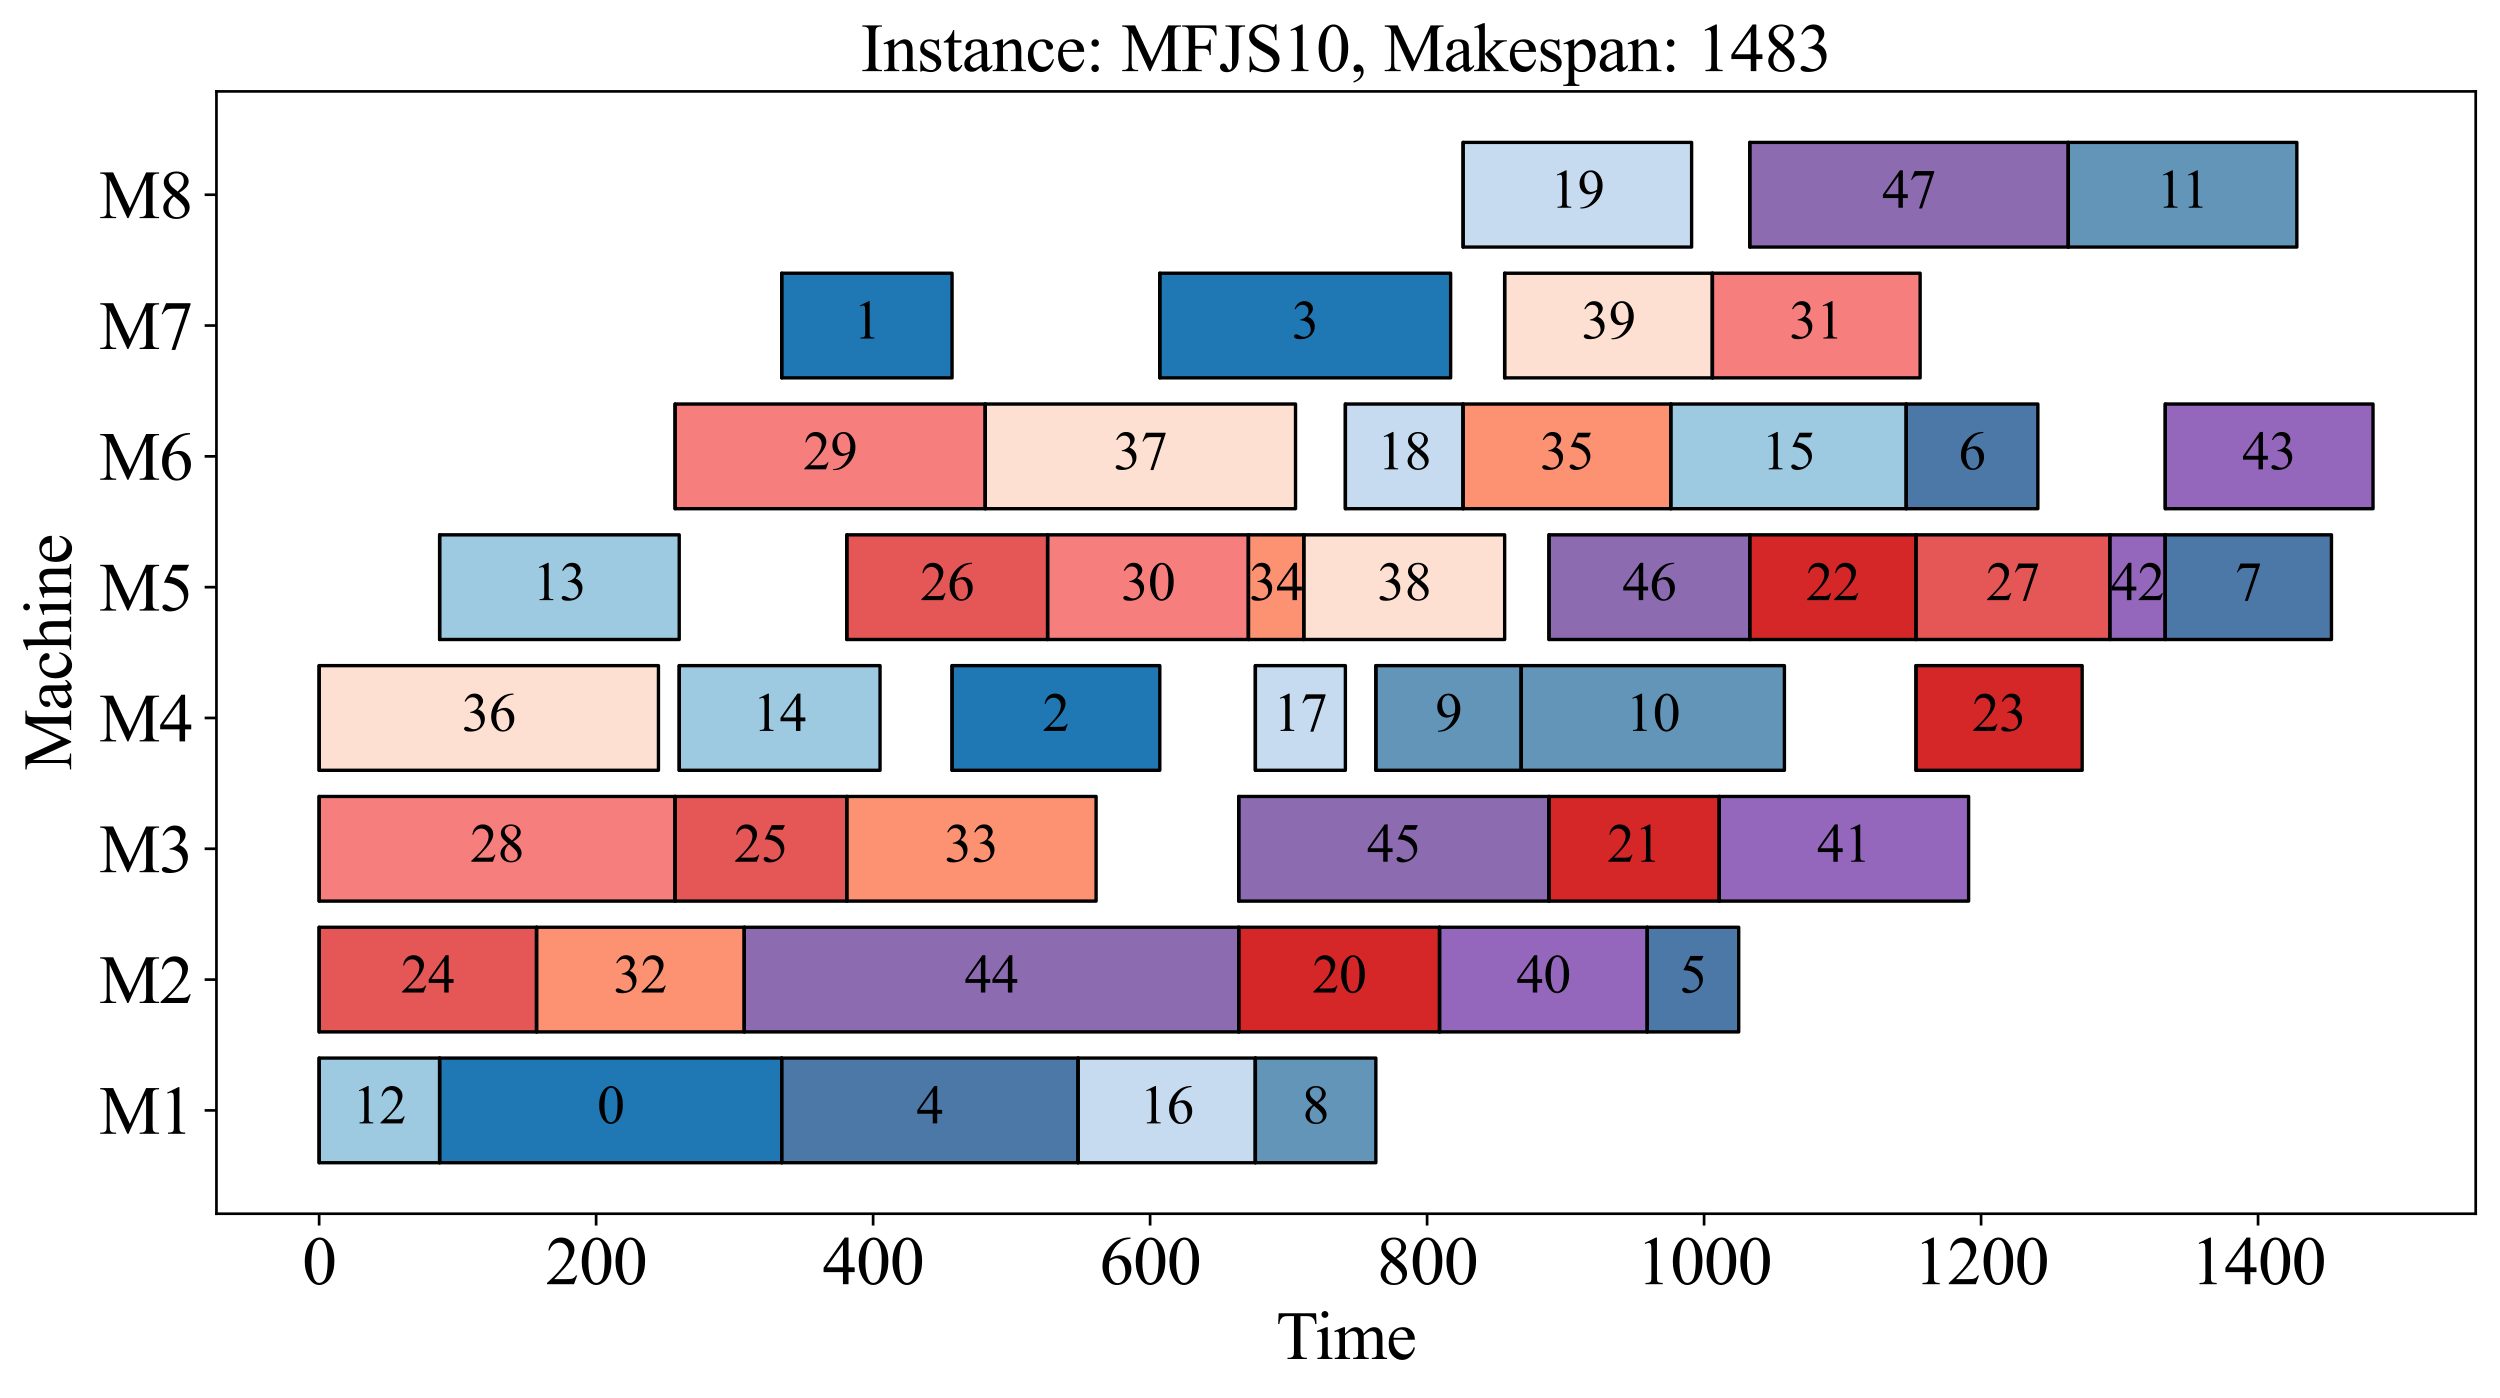 <?xml version="1.0" encoding="utf-8" standalone="no"?>
<!DOCTYPE svg PUBLIC "-//W3C//DTD SVG 1.1//EN"
  "http://www.w3.org/Graphics/SVG/1.1/DTD/svg11.dtd">
<svg xmlns:xlink="http://www.w3.org/1999/xlink" width="740.95pt" height="414.259pt" viewBox="0 0 740.95 414.259" xmlns="http://www.w3.org/2000/svg" version="1.1">
 <defs>
  <style type="text/css">*{stroke-linejoin: round; stroke-linecap: butt}</style>
 </defs>
 <g id="figure_1">
  <g id="patch_1">
   <path d="M 0 414.259 
L 740.95 414.259 
L 740.95 0 
L 0 0 
z
" style="fill: #ffffff"/>
  </g>
  <g id="axes_1">
   <g id="patch_2">
    <path d="M 64.15 359.728 
L 733.75 359.728 
L 733.75 27.087 
L 64.15 27.087 
z
" style="fill: #ffffff"/>
   </g>
   <g id="PolyCollection_1">
    <defs>
     <path id="m02d74b917c" d="M 94.586 -69.651 
L 94.586 -100.667 
L 130.297 -100.667 
L 130.297 -69.651 
z
" style="stroke: #000000"/>
    </defs>
    <g clip-path="url(#p42ab0c48d5)">
     <use xlink:href="#m02d74b917c" x="0" y="414.259" style="fill: #9ecae1; stroke: #000000"/>
    </g>
   </g>
   <g id="PolyCollection_2">
    <path d="M 94.586 344.608 
L 94.586 313.592 
L 94.586 313.592 
L 94.586 344.608 
z
" clip-path="url(#p42ab0c48d5)" style="fill: url(#ha779bfd586); stroke: #000000"/>
   </g>
   <g id="PolyCollection_3">
    <defs>
     <path id="m7293c068f5" d="M 130.297 -69.651 
L 130.297 -100.667 
L 231.683 -100.667 
L 231.683 -69.651 
z
" style="stroke: #000000"/>
    </defs>
    <g clip-path="url(#p42ab0c48d5)">
     <use xlink:href="#m7293c068f5" x="0" y="414.259" style="fill: #1f77b4; stroke: #000000"/>
    </g>
   </g>
   <g id="PolyCollection_4">
    <path d="M 130.297 344.608 
L 130.297 313.592 
L 130.297 313.592 
L 130.297 344.608 
z
" clip-path="url(#p42ab0c48d5)" style="fill: url(#ha779bfd586); stroke: #000000"/>
   </g>
   <g id="PolyCollection_5">
    <defs>
     <path id="m02c352ce03" d="M 231.683 -69.651 
L 231.683 -100.667 
L 319.524 -100.667 
L 319.524 -69.651 
z
" style="stroke: #000000"/>
    </defs>
    <g clip-path="url(#p42ab0c48d5)">
     <use xlink:href="#m02c352ce03" x="0" y="414.259" style="fill: #4c78a8; stroke: #000000"/>
    </g>
   </g>
   <g id="PolyCollection_6">
    <path d="M 231.683 344.608 
L 231.683 313.592 
L 231.683 313.592 
L 231.683 344.608 
z
" clip-path="url(#p42ab0c48d5)" style="fill: url(#ha779bfd586); stroke: #000000"/>
   </g>
   <g id="PolyCollection_7">
    <defs>
     <path id="m035df83c4a" d="M 319.524 -69.651 
L 319.524 -100.667 
L 372.064 -100.667 
L 372.064 -69.651 
z
" style="stroke: #000000"/>
    </defs>
    <g clip-path="url(#p42ab0c48d5)">
     <use xlink:href="#m035df83c4a" x="0" y="414.259" style="fill: #c6dbef; stroke: #000000"/>
    </g>
   </g>
   <g id="PolyCollection_8">
    <path d="M 319.524 344.608 
L 319.524 313.592 
L 319.524 313.592 
L 319.524 344.608 
z
" clip-path="url(#p42ab0c48d5)" style="fill: url(#ha779bfd586); stroke: #000000"/>
   </g>
   <g id="PolyCollection_9">
    <defs>
     <path id="md44dc85e0c" d="M 372.064 -69.651 
L 372.064 -100.667 
L 407.775 -100.667 
L 407.775 -69.651 
z
" style="stroke: #000000"/>
    </defs>
    <g clip-path="url(#p42ab0c48d5)">
     <use xlink:href="#md44dc85e0c" x="0" y="414.259" style="fill: #6395b9; stroke: #000000"/>
    </g>
   </g>
   <g id="PolyCollection_10">
    <path d="M 372.064 344.608 
L 372.064 313.592 
L 372.064 313.592 
L 372.064 344.608 
z
" clip-path="url(#p42ab0c48d5)" style="fill: url(#ha779bfd586); stroke: #000000"/>
   </g>
   <g id="PolyCollection_11">
    <defs>
     <path id="mf2780a3bfe" d="M 94.586 -108.42 
L 94.586 -139.436 
L 159.03 -139.436 
L 159.03 -108.42 
z
" style="stroke: #000000"/>
    </defs>
    <g clip-path="url(#p42ab0c48d5)">
     <use xlink:href="#mf2780a3bfe" x="0" y="414.259" style="fill: #e45756; stroke: #000000"/>
    </g>
   </g>
   <g id="PolyCollection_12">
    <path d="M 94.586 305.838 
L 94.586 274.823 
L 94.586 274.823 
L 94.586 305.838 
z
" clip-path="url(#p42ab0c48d5)" style="fill: url(#ha779bfd586); stroke: #000000"/>
   </g>
   <g id="PolyCollection_13">
    <defs>
     <path id="m75d26cdbe3" d="M 159.03 -108.42 
L 159.03 -139.436 
L 220.601 -139.436 
L 220.601 -108.42 
z
" style="stroke: #000000"/>
    </defs>
    <g clip-path="url(#p42ab0c48d5)">
     <use xlink:href="#m75d26cdbe3" x="0" y="414.259" style="fill: #fc9272; stroke: #000000"/>
    </g>
   </g>
   <g id="PolyCollection_14">
    <path d="M 159.03 305.838 
L 159.03 274.823 
L 159.03 274.823 
L 159.03 305.838 
z
" clip-path="url(#p42ab0c48d5)" style="fill: url(#ha779bfd586); stroke: #000000"/>
   </g>
   <g id="PolyCollection_15">
    <defs>
     <path id="m8457422fec" d="M 220.601 -108.42 
L 220.601 -139.436 
L 367.139 -139.436 
L 367.139 -108.42 
z
" style="stroke: #000000"/>
    </defs>
    <g clip-path="url(#p42ab0c48d5)">
     <use xlink:href="#m8457422fec" x="0" y="414.259" style="fill: #8c6bb1; stroke: #000000"/>
    </g>
   </g>
   <g id="PolyCollection_16">
    <path d="M 220.601 305.838 
L 220.601 274.823 
L 220.601 274.823 
L 220.601 305.838 
z
" clip-path="url(#p42ab0c48d5)" style="fill: url(#ha779bfd586); stroke: #000000"/>
   </g>
   <g id="PolyCollection_17">
    <defs>
     <path id="ma0fe6d485a" d="M 367.139 -108.42 
L 367.139 -139.436 
L 426.657 -139.436 
L 426.657 -108.42 
z
" style="stroke: #000000"/>
    </defs>
    <g clip-path="url(#p42ab0c48d5)">
     <use xlink:href="#ma0fe6d485a" x="0" y="414.259" style="fill: #d62728; stroke: #000000"/>
    </g>
   </g>
   <g id="PolyCollection_18">
    <path d="M 367.139 305.838 
L 367.139 274.823 
L 367.139 274.823 
L 367.139 305.838 
z
" clip-path="url(#p42ab0c48d5)" style="fill: url(#ha779bfd586); stroke: #000000"/>
   </g>
   <g id="PolyCollection_19">
    <defs>
     <path id="m6335e02bb5" d="M 426.657 -108.42 
L 426.657 -139.436 
L 488.227 -139.436 
L 488.227 -108.42 
z
" style="stroke: #000000"/>
    </defs>
    <g clip-path="url(#p42ab0c48d5)">
     <use xlink:href="#m6335e02bb5" x="0" y="414.259" style="fill: #9467bd; stroke: #000000"/>
    </g>
   </g>
   <g id="PolyCollection_20">
    <path d="M 426.657 305.838 
L 426.657 274.823 
L 426.657 274.823 
L 426.657 305.838 
z
" clip-path="url(#p42ab0c48d5)" style="fill: url(#ha779bfd586); stroke: #000000"/>
   </g>
   <g id="PolyCollection_21">
    <defs>
     <path id="m3642b7252b" d="M 488.227 -108.42 
L 488.227 -139.436 
L 515.318 -139.436 
L 515.318 -108.42 
z
" style="stroke: #000000"/>
    </defs>
    <g clip-path="url(#p42ab0c48d5)">
     <use xlink:href="#m3642b7252b" x="0" y="414.259" style="fill: #4c78a8; stroke: #000000"/>
    </g>
   </g>
   <g id="PolyCollection_22">
    <path d="M 488.227 305.838 
L 488.227 274.823 
L 488.227 274.823 
L 488.227 305.838 
z
" clip-path="url(#p42ab0c48d5)" style="fill: url(#ha779bfd586); stroke: #000000"/>
   </g>
   <g id="PolyCollection_23">
    <defs>
     <path id="m4f3a63c8f7" d="M 94.586 -147.19 
L 94.586 -178.205 
L 200.077 -178.205 
L 200.077 -147.19 
z
" style="stroke: #000000"/>
    </defs>
    <g clip-path="url(#p42ab0c48d5)">
     <use xlink:href="#m4f3a63c8f7" x="0" y="414.259" style="fill: #f67e7d; stroke: #000000"/>
    </g>
   </g>
   <g id="PolyCollection_24">
    <path d="M 94.586 267.069 
L 94.586 236.054 
L 94.586 236.054 
L 94.586 267.069 
z
" clip-path="url(#p42ab0c48d5)" style="fill: url(#ha779bfd586); stroke: #000000"/>
   </g>
   <g id="PolyCollection_25">
    <defs>
     <path id="m7152667ff4" d="M 200.077 -147.19 
L 200.077 -178.205 
L 250.976 -178.205 
L 250.976 -147.19 
z
" style="stroke: #000000"/>
    </defs>
    <g clip-path="url(#p42ab0c48d5)">
     <use xlink:href="#m7152667ff4" x="0" y="414.259" style="fill: #e45756; stroke: #000000"/>
    </g>
   </g>
   <g id="PolyCollection_26">
    <path d="M 200.077 267.069 
L 200.077 236.054 
L 200.077 236.054 
L 200.077 267.069 
z
" clip-path="url(#p42ab0c48d5)" style="fill: url(#ha779bfd586); stroke: #000000"/>
   </g>
   <g id="PolyCollection_27">
    <defs>
     <path id="me45bce53c1" d="M 250.976 -147.19 
L 250.976 -178.205 
L 324.86 -178.205 
L 324.86 -147.19 
z
" style="stroke: #000000"/>
    </defs>
    <g clip-path="url(#p42ab0c48d5)">
     <use xlink:href="#me45bce53c1" x="0" y="414.259" style="fill: #fc9272; stroke: #000000"/>
    </g>
   </g>
   <g id="PolyCollection_28">
    <path d="M 250.976 267.069 
L 250.976 236.054 
L 250.976 236.054 
L 250.976 267.069 
z
" clip-path="url(#p42ab0c48d5)" style="fill: url(#ha779bfd586); stroke: #000000"/>
   </g>
   <g id="PolyCollection_29">
    <defs>
     <path id="m4b56f5a48b" d="M 367.139 -147.19 
L 367.139 -178.205 
L 459.084 -178.205 
L 459.084 -147.19 
z
" style="stroke: #000000"/>
    </defs>
    <g clip-path="url(#p42ab0c48d5)">
     <use xlink:href="#m4b56f5a48b" x="0" y="414.259" style="fill: #8c6bb1; stroke: #000000"/>
    </g>
   </g>
   <g id="PolyCollection_30">
    <path d="M 367.139 267.069 
L 367.139 236.054 
L 367.139 236.054 
L 367.139 267.069 
z
" clip-path="url(#p42ab0c48d5)" style="fill: url(#ha779bfd586); stroke: #000000"/>
   </g>
   <g id="PolyCollection_31">
    <defs>
     <path id="m2004951e30" d="M 459.084 -147.19 
L 459.084 -178.205 
L 509.572 -178.205 
L 509.572 -147.19 
z
" style="stroke: #000000"/>
    </defs>
    <g clip-path="url(#p42ab0c48d5)">
     <use xlink:href="#m2004951e30" x="0" y="414.259" style="fill: #d62728; stroke: #000000"/>
    </g>
   </g>
   <g id="PolyCollection_32">
    <path d="M 459.084 267.069 
L 459.084 236.054 
L 459.084 236.054 
L 459.084 267.069 
z
" clip-path="url(#p42ab0c48d5)" style="fill: url(#ha779bfd586); stroke: #000000"/>
   </g>
   <g id="PolyCollection_33">
    <defs>
     <path id="md65b96dfe3" d="M 509.572 -147.19 
L 509.572 -178.205 
L 583.456 -178.205 
L 583.456 -147.19 
z
" style="stroke: #000000"/>
    </defs>
    <g clip-path="url(#p42ab0c48d5)">
     <use xlink:href="#md65b96dfe3" x="0" y="414.259" style="fill: #9467bd; stroke: #000000"/>
    </g>
   </g>
   <g id="PolyCollection_34">
    <path d="M 509.572 267.069 
L 509.572 236.054 
L 509.572 236.054 
L 509.572 267.069 
z
" clip-path="url(#p42ab0c48d5)" style="fill: url(#ha779bfd586); stroke: #000000"/>
   </g>
   <g id="PolyCollection_35">
    <defs>
     <path id="m5c7865b801" d="M 94.586 -185.959 
L 94.586 -216.974 
L 195.152 -216.974 
L 195.152 -185.959 
z
" style="stroke: #000000"/>
    </defs>
    <g clip-path="url(#p42ab0c48d5)">
     <use xlink:href="#m5c7865b801" x="0" y="414.259" style="fill: #fee0d2; stroke: #000000"/>
    </g>
   </g>
   <g id="PolyCollection_36">
    <path d="M 94.586 228.3 
L 94.586 197.284 
L 94.586 197.284 
L 94.586 228.3 
z
" clip-path="url(#p42ab0c48d5)" style="fill: url(#ha779bfd586); stroke: #000000"/>
   </g>
   <g id="PolyCollection_37">
    <defs>
     <path id="md1bf733e95" d="M 201.309 -185.959 
L 201.309 -216.974 
L 260.827 -216.974 
L 260.827 -185.959 
z
" style="stroke: #000000"/>
    </defs>
    <g clip-path="url(#p42ab0c48d5)">
     <use xlink:href="#md1bf733e95" x="0" y="414.259" style="fill: #9ecae1; stroke: #000000"/>
    </g>
   </g>
   <g id="PolyCollection_38">
    <path d="M 201.309 228.3 
L 201.309 197.284 
L 201.309 197.284 
L 201.309 228.3 
z
" clip-path="url(#p42ab0c48d5)" style="fill: url(#ha779bfd586); stroke: #000000"/>
   </g>
   <g id="PolyCollection_39">
    <defs>
     <path id="mb2bba9363e" d="M 282.171 -185.959 
L 282.171 -216.974 
L 343.742 -216.974 
L 343.742 -185.959 
z
" style="stroke: #000000"/>
    </defs>
    <g clip-path="url(#p42ab0c48d5)">
     <use xlink:href="#mb2bba9363e" x="0" y="414.259" style="fill: #1f77b4; stroke: #000000"/>
    </g>
   </g>
   <g id="PolyCollection_40">
    <path d="M 282.171 228.3 
L 282.171 197.284 
L 282.171 197.284 
L 282.171 228.3 
z
" clip-path="url(#p42ab0c48d5)" style="fill: url(#ha779bfd586); stroke: #000000"/>
   </g>
   <g id="PolyCollection_41">
    <defs>
     <path id="m0b15ad445f" d="M 372.064 -185.959 
L 372.064 -216.974 
L 398.745 -216.974 
L 398.745 -185.959 
z
" style="stroke: #000000"/>
    </defs>
    <g clip-path="url(#p42ab0c48d5)">
     <use xlink:href="#m0b15ad445f" x="0" y="414.259" style="fill: #c6dbef; stroke: #000000"/>
    </g>
   </g>
   <g id="PolyCollection_42">
    <path d="M 372.064 228.3 
L 372.064 197.284 
L 372.064 197.284 
L 372.064 228.3 
z
" clip-path="url(#p42ab0c48d5)" style="fill: url(#ha779bfd586); stroke: #000000"/>
   </g>
   <g id="PolyCollection_43">
    <defs>
     <path id="m05a41c03a7" d="M 407.775 -185.959 
L 407.775 -216.974 
L 450.874 -216.974 
L 450.874 -185.959 
z
" style="stroke: #000000"/>
    </defs>
    <g clip-path="url(#p42ab0c48d5)">
     <use xlink:href="#m05a41c03a7" x="0" y="414.259" style="fill: #6395b9; stroke: #000000"/>
    </g>
   </g>
   <g id="PolyCollection_44">
    <path d="M 407.775 228.3 
L 407.775 197.284 
L 407.775 197.284 
L 407.775 228.3 
z
" clip-path="url(#p42ab0c48d5)" style="fill: url(#ha779bfd586); stroke: #000000"/>
   </g>
   <g id="PolyCollection_45">
    <defs>
     <path id="mede9b4ccc3" d="M 450.874 -185.959 
L 450.874 -216.974 
L 528.864 -216.974 
L 528.864 -185.959 
z
" style="stroke: #000000"/>
    </defs>
    <g clip-path="url(#p42ab0c48d5)">
     <use xlink:href="#mede9b4ccc3" x="0" y="414.259" style="fill: #6395b9; stroke: #000000"/>
    </g>
   </g>
   <g id="PolyCollection_46">
    <path d="M 450.874 228.3 
L 450.874 197.284 
L 450.874 197.284 
L 450.874 228.3 
z
" clip-path="url(#p42ab0c48d5)" style="fill: url(#ha779bfd586); stroke: #000000"/>
   </g>
   <g id="PolyCollection_47">
    <defs>
     <path id="m27de0ff750" d="M 567.858 -185.959 
L 567.858 -216.974 
L 617.115 -216.974 
L 617.115 -185.959 
z
" style="stroke: #000000"/>
    </defs>
    <g clip-path="url(#p42ab0c48d5)">
     <use xlink:href="#m27de0ff750" x="0" y="414.259" style="fill: #d62728; stroke: #000000"/>
    </g>
   </g>
   <g id="PolyCollection_48">
    <path d="M 567.858 228.3 
L 567.858 197.284 
L 567.858 197.284 
L 567.858 228.3 
z
" clip-path="url(#p42ab0c48d5)" style="fill: url(#ha779bfd586); stroke: #000000"/>
   </g>
   <g id="PolyCollection_49">
    <defs>
     <path id="m078f405833" d="M 130.297 -224.728 
L 130.297 -255.744 
L 201.309 -255.744 
L 201.309 -224.728 
z
" style="stroke: #000000"/>
    </defs>
    <g clip-path="url(#p42ab0c48d5)">
     <use xlink:href="#m078f405833" x="0" y="414.259" style="fill: #9ecae1; stroke: #000000"/>
    </g>
   </g>
   <g id="PolyCollection_50">
    <path d="M 130.297 189.531 
L 130.297 158.515 
L 130.297 158.515 
L 130.297 189.531 
z
" clip-path="url(#p42ab0c48d5)" style="fill: url(#ha779bfd586); stroke: #000000"/>
   </g>
   <g id="PolyCollection_51">
    <defs>
     <path id="mc766928eeb" d="M 250.976 -224.728 
L 250.976 -255.744 
L 310.494 -255.744 
L 310.494 -224.728 
z
" style="stroke: #000000"/>
    </defs>
    <g clip-path="url(#p42ab0c48d5)">
     <use xlink:href="#mc766928eeb" x="0" y="414.259" style="fill: #e45756; stroke: #000000"/>
    </g>
   </g>
   <g id="PolyCollection_52">
    <path d="M 250.976 189.531 
L 250.976 158.515 
L 250.976 158.515 
L 250.976 189.531 
z
" clip-path="url(#p42ab0c48d5)" style="fill: url(#ha779bfd586); stroke: #000000"/>
   </g>
   <g id="PolyCollection_53">
    <defs>
     <path id="me4b79f8b4c" d="M 310.494 -224.728 
L 310.494 -255.744 
L 370.012 -255.744 
L 370.012 -224.728 
z
" style="stroke: #000000"/>
    </defs>
    <g clip-path="url(#p42ab0c48d5)">
     <use xlink:href="#me4b79f8b4c" x="0" y="414.259" style="fill: #f67e7d; stroke: #000000"/>
    </g>
   </g>
   <g id="PolyCollection_54">
    <path d="M 310.494 189.531 
L 310.494 158.515 
L 310.494 158.515 
L 310.494 189.531 
z
" clip-path="url(#p42ab0c48d5)" style="fill: url(#ha779bfd586); stroke: #000000"/>
   </g>
   <g id="PolyCollection_55">
    <defs>
     <path id="mdea3923907" d="M 370.012 -224.728 
L 370.012 -255.744 
L 386.431 -255.744 
L 386.431 -224.728 
z
" style="stroke: #000000"/>
    </defs>
    <g clip-path="url(#p42ab0c48d5)">
     <use xlink:href="#mdea3923907" x="0" y="414.259" style="fill: #fc9272; stroke: #000000"/>
    </g>
   </g>
   <g id="PolyCollection_56">
    <path d="M 370.012 189.531 
L 370.012 158.515 
L 370.012 158.515 
L 370.012 189.531 
z
" clip-path="url(#p42ab0c48d5)" style="fill: url(#ha779bfd586); stroke: #000000"/>
   </g>
   <g id="PolyCollection_57">
    <defs>
     <path id="m4de64613d9" d="M 386.431 -224.728 
L 386.431 -255.744 
L 445.949 -255.744 
L 445.949 -224.728 
z
" style="stroke: #000000"/>
    </defs>
    <g clip-path="url(#p42ab0c48d5)">
     <use xlink:href="#m4de64613d9" x="0" y="414.259" style="fill: #fee0d2; stroke: #000000"/>
    </g>
   </g>
   <g id="PolyCollection_58">
    <path d="M 386.431 189.531 
L 386.431 158.515 
L 386.431 158.515 
L 386.431 189.531 
z
" clip-path="url(#p42ab0c48d5)" style="fill: url(#ha779bfd586); stroke: #000000"/>
   </g>
   <g id="PolyCollection_59">
    <defs>
     <path id="m0ab4e8b2e3" d="M 459.084 -224.728 
L 459.084 -255.744 
L 518.602 -255.744 
L 518.602 -224.728 
z
" style="stroke: #000000"/>
    </defs>
    <g clip-path="url(#p42ab0c48d5)">
     <use xlink:href="#m0ab4e8b2e3" x="0" y="414.259" style="fill: #8c6bb1; stroke: #000000"/>
    </g>
   </g>
   <g id="PolyCollection_60">
    <path d="M 459.084 189.531 
L 459.084 158.515 
L 459.084 158.515 
L 459.084 189.531 
z
" clip-path="url(#p42ab0c48d5)" style="fill: url(#ha779bfd586); stroke: #000000"/>
   </g>
   <g id="PolyCollection_61">
    <defs>
     <path id="mc330b3ff98" d="M 518.602 -224.728 
L 518.602 -255.744 
L 567.858 -255.744 
L 567.858 -224.728 
z
" style="stroke: #000000"/>
    </defs>
    <g clip-path="url(#p42ab0c48d5)">
     <use xlink:href="#mc330b3ff98" x="0" y="414.259" style="fill: #d62728; stroke: #000000"/>
    </g>
   </g>
   <g id="PolyCollection_62">
    <path d="M 518.602 189.531 
L 518.602 158.515 
L 518.602 158.515 
L 518.602 189.531 
z
" clip-path="url(#p42ab0c48d5)" style="fill: url(#ha779bfd586); stroke: #000000"/>
   </g>
   <g id="PolyCollection_63">
    <defs>
     <path id="mc9b5d60b45" d="M 567.858 -224.728 
L 567.858 -255.744 
L 625.324 -255.744 
L 625.324 -224.728 
z
" style="stroke: #000000"/>
    </defs>
    <g clip-path="url(#p42ab0c48d5)">
     <use xlink:href="#mc9b5d60b45" x="0" y="414.259" style="fill: #e45756; stroke: #000000"/>
    </g>
   </g>
   <g id="PolyCollection_64">
    <path d="M 567.858 189.531 
L 567.858 158.515 
L 567.858 158.515 
L 567.858 189.531 
z
" clip-path="url(#p42ab0c48d5)" style="fill: url(#ha779bfd586); stroke: #000000"/>
   </g>
   <g id="PolyCollection_65">
    <defs>
     <path id="mc564c10086" d="M 625.324 -224.728 
L 625.324 -255.744 
L 641.743 -255.744 
L 641.743 -224.728 
z
" style="stroke: #000000"/>
    </defs>
    <g clip-path="url(#p42ab0c48d5)">
     <use xlink:href="#mc564c10086" x="0" y="414.259" style="fill: #9467bd; stroke: #000000"/>
    </g>
   </g>
   <g id="PolyCollection_66">
    <path d="M 625.324 189.531 
L 625.324 158.515 
L 625.324 158.515 
L 625.324 189.531 
z
" clip-path="url(#p42ab0c48d5)" style="fill: url(#ha779bfd586); stroke: #000000"/>
   </g>
   <g id="PolyCollection_67">
    <defs>
     <path id="maf9b55b0a9" d="M 641.743 -224.728 
L 641.743 -255.744 
L 691 -255.744 
L 691 -224.728 
z
" style="stroke: #000000"/>
    </defs>
    <g clip-path="url(#p42ab0c48d5)">
     <use xlink:href="#maf9b55b0a9" x="0" y="414.259" style="fill: #4c78a8; stroke: #000000"/>
    </g>
   </g>
   <g id="PolyCollection_68">
    <path d="M 641.743 189.531 
L 641.743 158.515 
L 641.743 158.515 
L 641.743 189.531 
z
" clip-path="url(#p42ab0c48d5)" style="fill: url(#ha779bfd586); stroke: #000000"/>
   </g>
   <g id="PolyCollection_69">
    <defs>
     <path id="ma37f4e7637" d="M 200.077 -263.497 
L 200.077 -294.513 
L 292.023 -294.513 
L 292.023 -263.497 
z
" style="stroke: #000000"/>
    </defs>
    <g clip-path="url(#p42ab0c48d5)">
     <use xlink:href="#ma37f4e7637" x="0" y="414.259" style="fill: #f67e7d; stroke: #000000"/>
    </g>
   </g>
   <g id="PolyCollection_70">
    <path d="M 200.077 150.761 
L 200.077 119.746 
L 200.077 119.746 
L 200.077 150.761 
z
" clip-path="url(#p42ab0c48d5)" style="fill: url(#ha779bfd586); stroke: #000000"/>
   </g>
   <g id="PolyCollection_71">
    <defs>
     <path id="m3375ee7708" d="M 292.023 -263.497 
L 292.023 -294.513 
L 383.968 -294.513 
L 383.968 -263.497 
z
" style="stroke: #000000"/>
    </defs>
    <g clip-path="url(#p42ab0c48d5)">
     <use xlink:href="#m3375ee7708" x="0" y="414.259" style="fill: #fee0d2; stroke: #000000"/>
    </g>
   </g>
   <g id="PolyCollection_72">
    <path d="M 292.023 150.761 
L 292.023 119.746 
L 292.023 119.746 
L 292.023 150.761 
z
" clip-path="url(#p42ab0c48d5)" style="fill: url(#ha779bfd586); stroke: #000000"/>
   </g>
   <g id="PolyCollection_73">
    <defs>
     <path id="m42d070ab50" d="M 398.745 -263.497 
L 398.745 -294.513 
L 433.635 -294.513 
L 433.635 -263.497 
z
" style="stroke: #000000"/>
    </defs>
    <g clip-path="url(#p42ab0c48d5)">
     <use xlink:href="#m42d070ab50" x="0" y="414.259" style="fill: #c6dbef; stroke: #000000"/>
    </g>
   </g>
   <g id="PolyCollection_74">
    <path d="M 398.745 150.761 
L 398.745 119.746 
L 398.745 119.746 
L 398.745 150.761 
z
" clip-path="url(#p42ab0c48d5)" style="fill: url(#ha779bfd586); stroke: #000000"/>
   </g>
   <g id="PolyCollection_75">
    <defs>
     <path id="m645459bfbf" d="M 433.635 -263.497 
L 433.635 -294.513 
L 495.205 -294.513 
L 495.205 -263.497 
z
" style="stroke: #000000"/>
    </defs>
    <g clip-path="url(#p42ab0c48d5)">
     <use xlink:href="#m645459bfbf" x="0" y="414.259" style="fill: #fc9272; stroke: #000000"/>
    </g>
   </g>
   <g id="PolyCollection_76">
    <path d="M 433.635 150.761 
L 433.635 119.746 
L 433.635 119.746 
L 433.635 150.761 
z
" clip-path="url(#p42ab0c48d5)" style="fill: url(#ha779bfd586); stroke: #000000"/>
   </g>
   <g id="PolyCollection_77">
    <defs>
     <path id="m07ed8d5ce9" d="M 495.205 -263.497 
L 495.205 -294.513 
L 564.985 -294.513 
L 564.985 -263.497 
z
" style="stroke: #000000"/>
    </defs>
    <g clip-path="url(#p42ab0c48d5)">
     <use xlink:href="#m07ed8d5ce9" x="0" y="414.259" style="fill: #9ecae1; stroke: #000000"/>
    </g>
   </g>
   <g id="PolyCollection_78">
    <path d="M 495.205 150.761 
L 495.205 119.746 
L 495.205 119.746 
L 495.205 150.761 
z
" clip-path="url(#p42ab0c48d5)" style="fill: url(#ha779bfd586); stroke: #000000"/>
   </g>
   <g id="PolyCollection_79">
    <defs>
     <path id="m78b9021d6f" d="M 564.985 -263.497 
L 564.985 -294.513 
L 603.98 -294.513 
L 603.98 -263.497 
z
" style="stroke: #000000"/>
    </defs>
    <g clip-path="url(#p42ab0c48d5)">
     <use xlink:href="#m78b9021d6f" x="0" y="414.259" style="fill: #4c78a8; stroke: #000000"/>
    </g>
   </g>
   <g id="PolyCollection_80">
    <path d="M 564.985 150.761 
L 564.985 119.746 
L 564.985 119.746 
L 564.985 150.761 
z
" clip-path="url(#p42ab0c48d5)" style="fill: url(#ha779bfd586); stroke: #000000"/>
   </g>
   <g id="PolyCollection_81">
    <defs>
     <path id="m05833a8789" d="M 641.743 -263.497 
L 641.743 -294.513 
L 703.314 -294.513 
L 703.314 -263.497 
z
" style="stroke: #000000"/>
    </defs>
    <g clip-path="url(#p42ab0c48d5)">
     <use xlink:href="#m05833a8789" x="0" y="414.259" style="fill: #9467bd; stroke: #000000"/>
    </g>
   </g>
   <g id="PolyCollection_82">
    <path d="M 641.743 150.761 
L 641.743 119.746 
L 641.743 119.746 
L 641.743 150.761 
z
" clip-path="url(#p42ab0c48d5)" style="fill: url(#ha779bfd586); stroke: #000000"/>
   </g>
   <g id="PolyCollection_83">
    <defs>
     <path id="m7f8b5f468d" d="M 231.683 -302.267 
L 231.683 -333.282 
L 282.171 -333.282 
L 282.171 -302.267 
z
" style="stroke: #000000"/>
    </defs>
    <g clip-path="url(#p42ab0c48d5)">
     <use xlink:href="#m7f8b5f468d" x="0" y="414.259" style="fill: #1f77b4; stroke: #000000"/>
    </g>
   </g>
   <g id="PolyCollection_84">
    <path d="M 231.683 111.992 
L 231.683 80.977 
L 231.683 80.977 
L 231.683 111.992 
z
" clip-path="url(#p42ab0c48d5)" style="fill: url(#ha779bfd586); stroke: #000000"/>
   </g>
   <g id="PolyCollection_85">
    <defs>
     <path id="m631a8bbffc" d="M 343.742 -302.267 
L 343.742 -333.282 
L 429.94 -333.282 
L 429.94 -302.267 
z
" style="stroke: #000000"/>
    </defs>
    <g clip-path="url(#p42ab0c48d5)">
     <use xlink:href="#m631a8bbffc" x="0" y="414.259" style="fill: #1f77b4; stroke: #000000"/>
    </g>
   </g>
   <g id="PolyCollection_86">
    <path d="M 343.742 111.992 
L 343.742 80.977 
L 343.742 80.977 
L 343.742 111.992 
z
" clip-path="url(#p42ab0c48d5)" style="fill: url(#ha779bfd586); stroke: #000000"/>
   </g>
   <g id="PolyCollection_87">
    <defs>
     <path id="ma88988bdf9" d="M 445.949 -302.267 
L 445.949 -333.282 
L 507.519 -333.282 
L 507.519 -302.267 
z
" style="stroke: #000000"/>
    </defs>
    <g clip-path="url(#p42ab0c48d5)">
     <use xlink:href="#ma88988bdf9" x="0" y="414.259" style="fill: #fee0d2; stroke: #000000"/>
    </g>
   </g>
   <g id="PolyCollection_88">
    <path d="M 445.949 111.992 
L 445.949 80.977 
L 445.949 80.977 
L 445.949 111.992 
z
" clip-path="url(#p42ab0c48d5)" style="fill: url(#ha779bfd586); stroke: #000000"/>
   </g>
   <g id="PolyCollection_89">
    <defs>
     <path id="m8abb16b60a" d="M 507.519 -302.267 
L 507.519 -333.282 
L 569.09 -333.282 
L 569.09 -302.267 
z
" style="stroke: #000000"/>
    </defs>
    <g clip-path="url(#p42ab0c48d5)">
     <use xlink:href="#m8abb16b60a" x="0" y="414.259" style="fill: #f67e7d; stroke: #000000"/>
    </g>
   </g>
   <g id="PolyCollection_90">
    <path d="M 507.519 111.992 
L 507.519 80.977 
L 507.519 80.977 
L 507.519 111.992 
z
" clip-path="url(#p42ab0c48d5)" style="fill: url(#ha779bfd586); stroke: #000000"/>
   </g>
   <g id="PolyCollection_91">
    <defs>
     <path id="m314b1fe5f0" d="M 433.635 -341.036 
L 433.635 -372.051 
L 501.362 -372.051 
L 501.362 -341.036 
z
" style="stroke: #000000"/>
    </defs>
    <g clip-path="url(#p42ab0c48d5)">
     <use xlink:href="#m314b1fe5f0" x="0" y="414.259" style="fill: #c6dbef; stroke: #000000"/>
    </g>
   </g>
   <g id="PolyCollection_92">
    <path d="M 433.635 73.223 
L 433.635 42.208 
L 433.635 42.208 
L 433.635 73.223 
z
" clip-path="url(#p42ab0c48d5)" style="fill: url(#ha779bfd586); stroke: #000000"/>
   </g>
   <g id="PolyCollection_93">
    <defs>
     <path id="me5442b6b54" d="M 518.602 -341.036 
L 518.602 -372.051 
L 613.01 -372.051 
L 613.01 -341.036 
z
" style="stroke: #000000"/>
    </defs>
    <g clip-path="url(#p42ab0c48d5)">
     <use xlink:href="#me5442b6b54" x="0" y="414.259" style="fill: #8c6bb1; stroke: #000000"/>
    </g>
   </g>
   <g id="PolyCollection_94">
    <path d="M 518.602 73.223 
L 518.602 42.208 
L 518.602 42.208 
L 518.602 73.223 
z
" clip-path="url(#p42ab0c48d5)" style="fill: url(#ha779bfd586); stroke: #000000"/>
   </g>
   <g id="PolyCollection_95">
    <defs>
     <path id="m7b1e2a0d45" d="M 613.01 -341.036 
L 613.01 -372.051 
L 680.738 -372.051 
L 680.738 -341.036 
z
" style="stroke: #000000"/>
    </defs>
    <g clip-path="url(#p42ab0c48d5)">
     <use xlink:href="#m7b1e2a0d45" x="0" y="414.259" style="fill: #6395b9; stroke: #000000"/>
    </g>
   </g>
   <g id="PolyCollection_96">
    <path d="M 613.01 73.223 
L 613.01 42.208 
L 613.01 42.208 
L 613.01 73.223 
z
" clip-path="url(#p42ab0c48d5)" style="fill: url(#ha779bfd586); stroke: #000000"/>
   </g>
   <g id="matplotlib.axis_1">
    <g id="xtick_1">
     <g id="line2d_1">
      <defs>
       <path id="mf74d52a787" d="M 0 0 
L 0 3.5 
" style="stroke: #000000; stroke-width: 0.8"/>
      </defs>
      <g>
       <use xlink:href="#mf74d52a787" x="94.586" y="359.728" style="stroke: #000000; stroke-width: 0.8"/>
      </g>
     </g>
     <g id="text_1">
      <!-- 0 -->
      <g transform="translate(89.586 380.615) scale(0.2 -0.2)">
       <defs>
        <path id="TimesNewRomanPSMT-30" d="M 231 2094 
Q 231 2819 450 3342 
Q 669 3866 1031 4122 
Q 1313 4325 1613 4325 
Q 2100 4325 2488 3828 
Q 2972 3213 2972 2159 
Q 2972 1422 2759 906 
Q 2547 391 2217 158 
Q 1888 -75 1581 -75 
Q 975 -75 572 641 
Q 231 1244 231 2094 
z
M 844 2016 
Q 844 1141 1059 588 
Q 1238 122 1591 122 
Q 1759 122 1940 273 
Q 2122 425 2216 781 
Q 2359 1319 2359 2297 
Q 2359 3022 2209 3506 
Q 2097 3866 1919 4016 
Q 1791 4119 1609 4119 
Q 1397 4119 1231 3928 
Q 1006 3669 925 3112 
Q 844 2556 844 2016 
z
" transform="scale(0.016)"/>
       </defs>
       <use xlink:href="#TimesNewRomanPSMT-30"/>
      </g>
     </g>
    </g>
    <g id="xtick_2">
     <g id="line2d_2">
      <g>
       <use xlink:href="#mf74d52a787" x="176.68" y="359.728" style="stroke: #000000; stroke-width: 0.8"/>
      </g>
     </g>
     <g id="text_2">
      <!-- 200 -->
      <g transform="translate(161.68 380.615) scale(0.2 -0.2)">
       <defs>
        <path id="TimesNewRomanPSMT-32" d="M 2934 816 
L 2638 0 
L 138 0 
L 138 116 
Q 1241 1122 1691 1759 
Q 2141 2397 2141 2925 
Q 2141 3328 1894 3587 
Q 1647 3847 1303 3847 
Q 991 3847 742 3664 
Q 494 3481 375 3128 
L 259 3128 
Q 338 3706 661 4015 
Q 984 4325 1469 4325 
Q 1984 4325 2329 3994 
Q 2675 3663 2675 3213 
Q 2675 2891 2525 2569 
Q 2294 2063 1775 1497 
Q 997 647 803 472 
L 1909 472 
Q 2247 472 2383 497 
Q 2519 522 2628 598 
Q 2738 675 2819 816 
L 2934 816 
z
" transform="scale(0.016)"/>
       </defs>
       <use xlink:href="#TimesNewRomanPSMT-32"/>
       <use xlink:href="#TimesNewRomanPSMT-30" x="50"/>
       <use xlink:href="#TimesNewRomanPSMT-30" x="100"/>
      </g>
     </g>
    </g>
    <g id="xtick_3">
     <g id="line2d_3">
      <g>
       <use xlink:href="#mf74d52a787" x="258.774" y="359.728" style="stroke: #000000; stroke-width: 0.8"/>
      </g>
     </g>
     <g id="text_3">
      <!-- 400 -->
      <g transform="translate(243.774 380.615) scale(0.2 -0.2)">
       <defs>
        <path id="TimesNewRomanPSMT-34" d="M 2978 1563 
L 2978 1119 
L 2409 1119 
L 2409 0 
L 1894 0 
L 1894 1119 
L 100 1119 
L 100 1519 
L 2066 4325 
L 2409 4325 
L 2409 1563 
L 2978 1563 
z
M 1894 1563 
L 1894 3666 
L 406 1563 
L 1894 1563 
z
" transform="scale(0.016)"/>
       </defs>
       <use xlink:href="#TimesNewRomanPSMT-34"/>
       <use xlink:href="#TimesNewRomanPSMT-30" x="50"/>
       <use xlink:href="#TimesNewRomanPSMT-30" x="100"/>
      </g>
     </g>
    </g>
    <g id="xtick_4">
     <g id="line2d_4">
      <g>
       <use xlink:href="#mf74d52a787" x="340.868" y="359.728" style="stroke: #000000; stroke-width: 0.8"/>
      </g>
     </g>
     <g id="text_4">
      <!-- 600 -->
      <g transform="translate(325.868 380.615) scale(0.2 -0.2)">
       <defs>
        <path id="TimesNewRomanPSMT-36" d="M 2869 4325 
L 2869 4209 
Q 2456 4169 2195 4045 
Q 1934 3922 1679 3669 
Q 1425 3416 1258 3105 
Q 1091 2794 978 2366 
Q 1428 2675 1881 2675 
Q 2316 2675 2634 2325 
Q 2953 1975 2953 1425 
Q 2953 894 2631 456 
Q 2244 -75 1606 -75 
Q 1172 -75 869 213 
Q 275 772 275 1663 
Q 275 2231 503 2743 
Q 731 3256 1154 3653 
Q 1578 4050 1965 4187 
Q 2353 4325 2688 4325 
L 2869 4325 
z
M 925 2138 
Q 869 1716 869 1456 
Q 869 1156 980 804 
Q 1091 453 1309 247 
Q 1469 100 1697 100 
Q 1969 100 2183 356 
Q 2397 613 2397 1088 
Q 2397 1622 2184 2012 
Q 1972 2403 1581 2403 
Q 1463 2403 1327 2353 
Q 1191 2303 925 2138 
z
" transform="scale(0.016)"/>
       </defs>
       <use xlink:href="#TimesNewRomanPSMT-36"/>
       <use xlink:href="#TimesNewRomanPSMT-30" x="50"/>
       <use xlink:href="#TimesNewRomanPSMT-30" x="100"/>
      </g>
     </g>
    </g>
    <g id="xtick_5">
     <g id="line2d_5">
      <g>
       <use xlink:href="#mf74d52a787" x="422.963" y="359.728" style="stroke: #000000; stroke-width: 0.8"/>
      </g>
     </g>
     <g id="text_5">
      <!-- 800 -->
      <g transform="translate(407.963 380.615) scale(0.2 -0.2)">
       <defs>
        <path id="TimesNewRomanPSMT-38" d="M 1228 2134 
Q 725 2547 579 2797 
Q 434 3047 434 3316 
Q 434 3728 753 4026 
Q 1072 4325 1600 4325 
Q 2113 4325 2425 4047 
Q 2738 3769 2738 3413 
Q 2738 3175 2569 2928 
Q 2400 2681 1866 2347 
Q 2416 1922 2594 1678 
Q 2831 1359 2831 1006 
Q 2831 559 2490 242 
Q 2150 -75 1597 -75 
Q 994 -75 656 303 
Q 388 606 388 966 
Q 388 1247 577 1523 
Q 766 1800 1228 2134 
z
M 1719 2469 
Q 2094 2806 2194 3001 
Q 2294 3197 2294 3444 
Q 2294 3772 2109 3958 
Q 1925 4144 1606 4144 
Q 1288 4144 1088 3959 
Q 888 3775 888 3528 
Q 888 3366 970 3203 
Q 1053 3041 1206 2894 
L 1719 2469 
z
M 1375 2016 
Q 1116 1797 991 1539 
Q 866 1281 866 981 
Q 866 578 1086 336 
Q 1306 94 1647 94 
Q 1984 94 2187 284 
Q 2391 475 2391 747 
Q 2391 972 2272 1150 
Q 2050 1481 1375 2016 
z
" transform="scale(0.016)"/>
       </defs>
       <use xlink:href="#TimesNewRomanPSMT-38"/>
       <use xlink:href="#TimesNewRomanPSMT-30" x="50"/>
       <use xlink:href="#TimesNewRomanPSMT-30" x="100"/>
      </g>
     </g>
    </g>
    <g id="xtick_6">
     <g id="line2d_6">
      <g>
       <use xlink:href="#mf74d52a787" x="505.057" y="359.728" style="stroke: #000000; stroke-width: 0.8"/>
      </g>
     </g>
     <g id="text_6">
      <!-- 1000 -->
      <g transform="translate(485.057 380.615) scale(0.2 -0.2)">
       <defs>
        <path id="TimesNewRomanPSMT-31" d="M 750 3822 
L 1781 4325 
L 1884 4325 
L 1884 747 
Q 1884 391 1914 303 
Q 1944 216 2037 169 
Q 2131 122 2419 116 
L 2419 0 
L 825 0 
L 825 116 
Q 1125 122 1212 167 
Q 1300 213 1334 289 
Q 1369 366 1369 747 
L 1369 3034 
Q 1369 3497 1338 3628 
Q 1316 3728 1258 3775 
Q 1200 3822 1119 3822 
Q 1003 3822 797 3725 
L 750 3822 
z
" transform="scale(0.016)"/>
       </defs>
       <use xlink:href="#TimesNewRomanPSMT-31"/>
       <use xlink:href="#TimesNewRomanPSMT-30" x="50"/>
       <use xlink:href="#TimesNewRomanPSMT-30" x="100"/>
       <use xlink:href="#TimesNewRomanPSMT-30" x="150"/>
      </g>
     </g>
    </g>
    <g id="xtick_7">
     <g id="line2d_7">
      <g>
       <use xlink:href="#mf74d52a787" x="587.151" y="359.728" style="stroke: #000000; stroke-width: 0.8"/>
      </g>
     </g>
     <g id="text_7">
      <!-- 1200 -->
      <g transform="translate(567.151 380.615) scale(0.2 -0.2)">
       <use xlink:href="#TimesNewRomanPSMT-31"/>
       <use xlink:href="#TimesNewRomanPSMT-32" x="50"/>
       <use xlink:href="#TimesNewRomanPSMT-30" x="100"/>
       <use xlink:href="#TimesNewRomanPSMT-30" x="150"/>
      </g>
     </g>
    </g>
    <g id="xtick_8">
     <g id="line2d_8">
      <g>
       <use xlink:href="#mf74d52a787" x="669.245" y="359.728" style="stroke: #000000; stroke-width: 0.8"/>
      </g>
     </g>
     <g id="text_8">
      <!-- 1400 -->
      <g transform="translate(649.245 380.615) scale(0.2 -0.2)">
       <use xlink:href="#TimesNewRomanPSMT-31"/>
       <use xlink:href="#TimesNewRomanPSMT-34" x="50"/>
       <use xlink:href="#TimesNewRomanPSMT-30" x="100"/>
       <use xlink:href="#TimesNewRomanPSMT-30" x="150"/>
      </g>
     </g>
    </g>
    <g id="text_9">
     <!-- Time -->
     <g transform="translate(378.197 402.781) scale(0.2 -0.2)">
      <defs>
       <path id="TimesNewRomanPSMT-54" d="M 3703 4238 
L 3750 3244 
L 3631 3244 
Q 3597 3506 3538 3619 
Q 3441 3800 3280 3886 
Q 3119 3972 2856 3972 
L 2259 3972 
L 2259 734 
Q 2259 344 2344 247 
Q 2463 116 2709 116 
L 2856 116 
L 2856 0 
L 1059 0 
L 1059 116 
L 1209 116 
Q 1478 116 1591 278 
Q 1659 378 1659 734 
L 1659 3972 
L 1150 3972 
Q 853 3972 728 3928 
Q 566 3869 450 3700 
Q 334 3531 313 3244 
L 194 3244 
L 244 4238 
L 3703 4238 
z
" transform="scale(0.016)"/>
       <path id="TimesNewRomanPSMT-69" d="M 928 4444 
Q 1059 4444 1151 4351 
Q 1244 4259 1244 4128 
Q 1244 3997 1151 3903 
Q 1059 3809 928 3809 
Q 797 3809 703 3903 
Q 609 3997 609 4128 
Q 609 4259 701 4351 
Q 794 4444 928 4444 
z
M 1188 2947 
L 1188 647 
Q 1188 378 1227 289 
Q 1266 200 1342 156 
Q 1419 113 1622 113 
L 1622 0 
L 231 0 
L 231 113 
Q 441 113 512 153 
Q 584 194 626 287 
Q 669 381 669 647 
L 669 1750 
Q 669 2216 641 2353 
Q 619 2453 572 2492 
Q 525 2531 444 2531 
Q 356 2531 231 2484 
L 188 2597 
L 1050 2947 
L 1188 2947 
z
" transform="scale(0.016)"/>
       <path id="TimesNewRomanPSMT-6d" d="M 1050 2338 
Q 1363 2650 1419 2697 
Q 1559 2816 1721 2881 
Q 1884 2947 2044 2947 
Q 2313 2947 2506 2790 
Q 2700 2634 2766 2338 
Q 3088 2713 3309 2830 
Q 3531 2947 3766 2947 
Q 3994 2947 4170 2830 
Q 4347 2713 4450 2447 
Q 4519 2266 4519 1878 
L 4519 647 
Q 4519 378 4559 278 
Q 4591 209 4675 161 
Q 4759 113 4950 113 
L 4950 0 
L 3538 0 
L 3538 113 
L 3597 113 
Q 3781 113 3884 184 
Q 3956 234 3988 344 
Q 4000 397 4000 647 
L 4000 1878 
Q 4000 2228 3916 2372 
Q 3794 2572 3525 2572 
Q 3359 2572 3192 2489 
Q 3025 2406 2788 2181 
L 2781 2147 
L 2788 2013 
L 2788 647 
Q 2788 353 2820 281 
Q 2853 209 2943 161 
Q 3034 113 3253 113 
L 3253 0 
L 1806 0 
L 1806 113 
Q 2044 113 2133 169 
Q 2222 225 2256 338 
Q 2272 391 2272 647 
L 2272 1878 
Q 2272 2228 2169 2381 
Q 2031 2581 1784 2581 
Q 1616 2581 1450 2491 
Q 1191 2353 1050 2181 
L 1050 647 
Q 1050 366 1089 281 
Q 1128 197 1204 155 
Q 1281 113 1516 113 
L 1516 0 
L 100 0 
L 100 113 
Q 297 113 375 155 
Q 453 197 493 289 
Q 534 381 534 647 
L 534 1741 
Q 534 2213 506 2350 
Q 484 2453 437 2492 
Q 391 2531 309 2531 
Q 222 2531 100 2484 
L 53 2597 
L 916 2947 
L 1050 2947 
L 1050 2338 
z
" transform="scale(0.016)"/>
       <path id="TimesNewRomanPSMT-65" d="M 681 1784 
Q 678 1147 991 784 
Q 1303 422 1725 422 
Q 2006 422 2214 576 
Q 2422 731 2563 1106 
L 2659 1044 
Q 2594 616 2278 264 
Q 1963 -88 1488 -88 
Q 972 -88 605 314 
Q 238 716 238 1394 
Q 238 2128 614 2539 
Q 991 2950 1559 2950 
Q 2041 2950 2350 2633 
Q 2659 2316 2659 1784 
L 681 1784 
z
M 681 1966 
L 2006 1966 
Q 1991 2241 1941 2353 
Q 1863 2528 1708 2628 
Q 1553 2728 1384 2728 
Q 1125 2728 920 2526 
Q 716 2325 681 1966 
z
" transform="scale(0.016)"/>
      </defs>
      <use xlink:href="#TimesNewRomanPSMT-54"/>
      <use xlink:href="#TimesNewRomanPSMT-69" x="57.584"/>
      <use xlink:href="#TimesNewRomanPSMT-6d" x="85.367"/>
      <use xlink:href="#TimesNewRomanPSMT-65" x="163.15"/>
     </g>
    </g>
   </g>
   <g id="matplotlib.axis_2">
    <g id="ytick_1">
     <g id="line2d_9">
      <defs>
       <path id="mc546b23ddd" d="M 0 0 
L -3.5 0 
" style="stroke: #000000; stroke-width: 0.8"/>
      </defs>
      <g>
       <use xlink:href="#mc546b23ddd" x="64.15" y="329.1" style="stroke: #000000; stroke-width: 0.8"/>
      </g>
     </g>
     <g id="text_10">
      <!-- M1 -->
      <g transform="translate(29.366 336.044) scale(0.2 -0.2)">
       <defs>
        <path id="TimesNewRomanPSMT-4d" d="M 2619 0 
L 981 3566 
L 981 734 
Q 981 344 1066 247 
Q 1181 116 1431 116 
L 1581 116 
L 1581 0 
L 106 0 
L 106 116 
L 256 116 
Q 525 116 638 278 
Q 706 378 706 734 
L 706 3503 
Q 706 3784 644 3909 
Q 600 4000 483 4061 
Q 366 4122 106 4122 
L 106 4238 
L 1306 4238 
L 2844 922 
L 4356 4238 
L 5556 4238 
L 5556 4122 
L 5409 4122 
Q 5138 4122 5025 3959 
Q 4956 3859 4956 3503 
L 4956 734 
Q 4956 344 5044 247 
Q 5159 116 5409 116 
L 5556 116 
L 5556 0 
L 3756 0 
L 3756 116 
L 3906 116 
Q 4178 116 4288 278 
Q 4356 378 4356 734 
L 4356 3566 
L 2722 0 
L 2619 0 
z
" transform="scale(0.016)"/>
       </defs>
       <use xlink:href="#TimesNewRomanPSMT-4d"/>
       <use xlink:href="#TimesNewRomanPSMT-31" x="88.916"/>
      </g>
     </g>
    </g>
    <g id="ytick_2">
     <g id="line2d_10">
      <g>
       <use xlink:href="#mc546b23ddd" x="64.15" y="290.331" style="stroke: #000000; stroke-width: 0.8"/>
      </g>
     </g>
     <g id="text_11">
      <!-- M2 -->
      <g transform="translate(29.366 297.274) scale(0.2 -0.2)">
       <use xlink:href="#TimesNewRomanPSMT-4d"/>
       <use xlink:href="#TimesNewRomanPSMT-32" x="88.916"/>
      </g>
     </g>
    </g>
    <g id="ytick_3">
     <g id="line2d_11">
      <g>
       <use xlink:href="#mc546b23ddd" x="64.15" y="251.561" style="stroke: #000000; stroke-width: 0.8"/>
      </g>
     </g>
     <g id="text_12">
      <!-- M3 -->
      <g transform="translate(29.366 258.505) scale(0.2 -0.2)">
       <defs>
        <path id="TimesNewRomanPSMT-33" d="M 325 3431 
Q 506 3859 782 4092 
Q 1059 4325 1472 4325 
Q 1981 4325 2253 3994 
Q 2459 3747 2459 3466 
Q 2459 3003 1878 2509 
Q 2269 2356 2469 2072 
Q 2669 1788 2669 1403 
Q 2669 853 2319 450 
Q 1863 -75 997 -75 
Q 569 -75 414 31 
Q 259 138 259 259 
Q 259 350 332 419 
Q 406 488 509 488 
Q 588 488 669 463 
Q 722 447 909 348 
Q 1097 250 1169 231 
Q 1284 197 1416 197 
Q 1734 197 1970 444 
Q 2206 691 2206 1028 
Q 2206 1275 2097 1509 
Q 2016 1684 1919 1775 
Q 1784 1900 1550 2001 
Q 1316 2103 1072 2103 
L 972 2103 
L 972 2197 
Q 1219 2228 1467 2375 
Q 1716 2522 1828 2728 
Q 1941 2934 1941 3181 
Q 1941 3503 1739 3701 
Q 1538 3900 1238 3900 
Q 753 3900 428 3381 
L 325 3431 
z
" transform="scale(0.016)"/>
       </defs>
       <use xlink:href="#TimesNewRomanPSMT-4d"/>
       <use xlink:href="#TimesNewRomanPSMT-33" x="88.916"/>
      </g>
     </g>
    </g>
    <g id="ytick_4">
     <g id="line2d_12">
      <g>
       <use xlink:href="#mc546b23ddd" x="64.15" y="212.792" style="stroke: #000000; stroke-width: 0.8"/>
      </g>
     </g>
     <g id="text_13">
      <!-- M4 -->
      <g transform="translate(29.366 219.736) scale(0.2 -0.2)">
       <use xlink:href="#TimesNewRomanPSMT-4d"/>
       <use xlink:href="#TimesNewRomanPSMT-34" x="88.916"/>
      </g>
     </g>
    </g>
    <g id="ytick_5">
     <g id="line2d_13">
      <g>
       <use xlink:href="#mc546b23ddd" x="64.15" y="174.023" style="stroke: #000000; stroke-width: 0.8"/>
      </g>
     </g>
     <g id="text_14">
      <!-- M5 -->
      <g transform="translate(29.366 180.967) scale(0.2 -0.2)">
       <defs>
        <path id="TimesNewRomanPSMT-35" d="M 2778 4238 
L 2534 3706 
L 1259 3706 
L 981 3138 
Q 1809 3016 2294 2522 
Q 2709 2097 2709 1522 
Q 2709 1188 2573 903 
Q 2438 619 2231 419 
Q 2025 219 1772 97 
Q 1413 -75 1034 -75 
Q 653 -75 479 54 
Q 306 184 306 341 
Q 306 428 378 495 
Q 450 563 559 563 
Q 641 563 702 538 
Q 763 513 909 409 
Q 1144 247 1384 247 
Q 1750 247 2026 523 
Q 2303 800 2303 1197 
Q 2303 1581 2056 1914 
Q 1809 2247 1375 2428 
Q 1034 2569 447 2591 
L 1259 4238 
L 2778 4238 
z
" transform="scale(0.016)"/>
       </defs>
       <use xlink:href="#TimesNewRomanPSMT-4d"/>
       <use xlink:href="#TimesNewRomanPSMT-35" x="88.916"/>
      </g>
     </g>
    </g>
    <g id="ytick_6">
     <g id="line2d_14">
      <g>
       <use xlink:href="#mc546b23ddd" x="64.15" y="135.254" style="stroke: #000000; stroke-width: 0.8"/>
      </g>
     </g>
     <g id="text_15">
      <!-- M6 -->
      <g transform="translate(29.366 142.197) scale(0.2 -0.2)">
       <use xlink:href="#TimesNewRomanPSMT-4d"/>
       <use xlink:href="#TimesNewRomanPSMT-36" x="88.916"/>
      </g>
     </g>
    </g>
    <g id="ytick_7">
     <g id="line2d_15">
      <g>
       <use xlink:href="#mc546b23ddd" x="64.15" y="96.484" style="stroke: #000000; stroke-width: 0.8"/>
      </g>
     </g>
     <g id="text_16">
      <!-- M7 -->
      <g transform="translate(29.366 103.428) scale(0.2 -0.2)">
       <defs>
        <path id="TimesNewRomanPSMT-37" d="M 644 4238 
L 2916 4238 
L 2916 4119 
L 1503 -88 
L 1153 -88 
L 2419 3728 
L 1253 3728 
Q 900 3728 750 3644 
Q 488 3500 328 3200 
L 238 3234 
L 644 4238 
z
" transform="scale(0.016)"/>
       </defs>
       <use xlink:href="#TimesNewRomanPSMT-4d"/>
       <use xlink:href="#TimesNewRomanPSMT-37" x="88.916"/>
      </g>
     </g>
    </g>
    <g id="ytick_8">
     <g id="line2d_16">
      <g>
       <use xlink:href="#mc546b23ddd" x="64.15" y="57.715" style="stroke: #000000; stroke-width: 0.8"/>
      </g>
     </g>
     <g id="text_17">
      <!-- M8 -->
      <g transform="translate(29.366 64.659) scale(0.2 -0.2)">
       <use xlink:href="#TimesNewRomanPSMT-4d"/>
       <use xlink:href="#TimesNewRomanPSMT-38" x="88.916"/>
      </g>
     </g>
    </g>
    <g id="text_18">
     <!-- Machine -->
     <g transform="translate(21.087 228.395) rotate(-90) scale(0.2 -0.2)">
      <defs>
       <path id="TimesNewRomanPSMT-61" d="M 1822 413 
Q 1381 72 1269 19 
Q 1100 -59 909 -59 
Q 613 -59 420 144 
Q 228 347 228 678 
Q 228 888 322 1041 
Q 450 1253 767 1440 
Q 1084 1628 1822 1897 
L 1822 2009 
Q 1822 2438 1686 2597 
Q 1550 2756 1291 2756 
Q 1094 2756 978 2650 
Q 859 2544 859 2406 
L 866 2225 
Q 866 2081 792 2003 
Q 719 1925 600 1925 
Q 484 1925 411 2006 
Q 338 2088 338 2228 
Q 338 2497 613 2722 
Q 888 2947 1384 2947 
Q 1766 2947 2009 2819 
Q 2194 2722 2281 2516 
Q 2338 2381 2338 1966 
L 2338 994 
Q 2338 584 2353 492 
Q 2369 400 2405 369 
Q 2441 338 2488 338 
Q 2538 338 2575 359 
Q 2641 400 2828 588 
L 2828 413 
Q 2478 -56 2159 -56 
Q 2006 -56 1915 50 
Q 1825 156 1822 413 
z
M 1822 616 
L 1822 1706 
Q 1350 1519 1213 1441 
Q 966 1303 859 1153 
Q 753 1003 753 825 
Q 753 600 887 451 
Q 1022 303 1197 303 
Q 1434 303 1822 616 
z
" transform="scale(0.016)"/>
       <path id="TimesNewRomanPSMT-63" d="M 2631 1088 
Q 2516 522 2178 217 
Q 1841 -88 1431 -88 
Q 944 -88 581 321 
Q 219 731 219 1428 
Q 219 2103 620 2525 
Q 1022 2947 1584 2947 
Q 2006 2947 2278 2723 
Q 2550 2500 2550 2259 
Q 2550 2141 2473 2067 
Q 2397 1994 2259 1994 
Q 2075 1994 1981 2113 
Q 1928 2178 1911 2362 
Q 1894 2547 1784 2644 
Q 1675 2738 1481 2738 
Q 1169 2738 978 2506 
Q 725 2200 725 1697 
Q 725 1184 976 792 
Q 1228 400 1656 400 
Q 1963 400 2206 609 
Q 2378 753 2541 1131 
L 2631 1088 
z
" transform="scale(0.016)"/>
       <path id="TimesNewRomanPSMT-68" d="M 1041 4444 
L 1041 2350 
Q 1388 2731 1591 2839 
Q 1794 2947 1997 2947 
Q 2241 2947 2416 2812 
Q 2591 2678 2675 2391 
Q 2734 2191 2734 1659 
L 2734 647 
Q 2734 375 2778 275 
Q 2809 200 2884 156 
Q 2959 113 3159 113 
L 3159 0 
L 1753 0 
L 1753 113 
L 1819 113 
Q 2019 113 2097 173 
Q 2175 234 2206 353 
Q 2216 403 2216 647 
L 2216 1659 
Q 2216 2128 2167 2275 
Q 2119 2422 2012 2495 
Q 1906 2569 1756 2569 
Q 1603 2569 1437 2487 
Q 1272 2406 1041 2159 
L 1041 647 
Q 1041 353 1073 281 
Q 1106 209 1195 161 
Q 1284 113 1503 113 
L 1503 0 
L 84 0 
L 84 113 
Q 275 113 384 172 
Q 447 203 484 290 
Q 522 378 522 647 
L 522 3238 
Q 522 3728 498 3840 
Q 475 3953 426 3993 
Q 378 4034 297 4034 
Q 231 4034 84 3984 
L 41 4094 
L 897 4444 
L 1041 4444 
z
" transform="scale(0.016)"/>
       <path id="TimesNewRomanPSMT-6e" d="M 1034 2341 
Q 1538 2947 1994 2947 
Q 2228 2947 2397 2830 
Q 2566 2713 2666 2444 
Q 2734 2256 2734 1869 
L 2734 647 
Q 2734 375 2778 278 
Q 2813 200 2889 156 
Q 2966 113 3172 113 
L 3172 0 
L 1756 0 
L 1756 113 
L 1816 113 
Q 2016 113 2095 173 
Q 2175 234 2206 353 
Q 2219 400 2219 647 
L 2219 1819 
Q 2219 2209 2117 2386 
Q 2016 2563 1775 2563 
Q 1403 2563 1034 2156 
L 1034 647 
Q 1034 356 1069 288 
Q 1113 197 1189 155 
Q 1266 113 1500 113 
L 1500 0 
L 84 0 
L 84 113 
L 147 113 
Q 366 113 442 223 
Q 519 334 519 647 
L 519 1709 
Q 519 2225 495 2337 
Q 472 2450 423 2490 
Q 375 2531 294 2531 
Q 206 2531 84 2484 
L 38 2597 
L 900 2947 
L 1034 2947 
L 1034 2341 
z
" transform="scale(0.016)"/>
      </defs>
      <use xlink:href="#TimesNewRomanPSMT-4d"/>
      <use xlink:href="#TimesNewRomanPSMT-61" x="88.916"/>
      <use xlink:href="#TimesNewRomanPSMT-63" x="133.301"/>
      <use xlink:href="#TimesNewRomanPSMT-68" x="177.686"/>
      <use xlink:href="#TimesNewRomanPSMT-69" x="227.686"/>
      <use xlink:href="#TimesNewRomanPSMT-6e" x="255.469"/>
      <use xlink:href="#TimesNewRomanPSMT-65" x="305.469"/>
     </g>
    </g>
   </g>
   <g id="patch_3">
    <path d="M 64.15 359.728 
L 64.15 27.087 
" style="fill: none; stroke: #000000; stroke-width: 0.8; stroke-linejoin: miter; stroke-linecap: square"/>
   </g>
   <g id="patch_4">
    <path d="M 733.75 359.728 
L 733.75 27.087 
" style="fill: none; stroke: #000000; stroke-width: 0.8; stroke-linejoin: miter; stroke-linecap: square"/>
   </g>
   <g id="patch_5">
    <path d="M 64.15 359.728 
L 733.75 359.728 
" style="fill: none; stroke: #000000; stroke-width: 0.8; stroke-linejoin: miter; stroke-linecap: square"/>
   </g>
   <g id="patch_6">
    <path d="M 64.15 27.087 
L 733.75 27.087 
" style="fill: none; stroke: #000000; stroke-width: 0.8; stroke-linejoin: miter; stroke-linecap: square"/>
   </g>
   <g id="text_19">
    <!-- 12 -->
    <g transform="translate(104.442 332.944) scale(0.16 -0.16)">
     <use xlink:href="#TimesNewRomanPSMT-31"/>
     <use xlink:href="#TimesNewRomanPSMT-32" x="50"/>
    </g>
   </g>
   <g id="text_20">
    <!-- 0 -->
    <g transform="translate(176.99 332.944) scale(0.16 -0.16)">
     <use xlink:href="#TimesNewRomanPSMT-30"/>
    </g>
   </g>
   <g id="text_21">
    <!-- 4 -->
    <g transform="translate(271.604 332.944) scale(0.16 -0.16)">
     <use xlink:href="#TimesNewRomanPSMT-34"/>
    </g>
   </g>
   <g id="text_22">
    <!-- 16 -->
    <g transform="translate(337.794 332.944) scale(0.16 -0.16)">
     <use xlink:href="#TimesNewRomanPSMT-31"/>
     <use xlink:href="#TimesNewRomanPSMT-36" x="50"/>
    </g>
   </g>
   <g id="text_23">
    <!-- 8 -->
    <g transform="translate(385.92 332.944) scale(0.16 -0.16)">
     <use xlink:href="#TimesNewRomanPSMT-38"/>
    </g>
   </g>
   <g id="text_24">
    <!-- 24 -->
    <g transform="translate(118.808 294.174) scale(0.16 -0.16)">
     <use xlink:href="#TimesNewRomanPSMT-32"/>
     <use xlink:href="#TimesNewRomanPSMT-34" x="50"/>
    </g>
   </g>
   <g id="text_25">
    <!-- 32 -->
    <g transform="translate(181.815 294.174) scale(0.16 -0.16)">
     <use xlink:href="#TimesNewRomanPSMT-33"/>
     <use xlink:href="#TimesNewRomanPSMT-32" x="50"/>
    </g>
   </g>
   <g id="text_26">
    <!-- 44 -->
    <g transform="translate(285.87 294.174) scale(0.16 -0.16)">
     <use xlink:href="#TimesNewRomanPSMT-34"/>
     <use xlink:href="#TimesNewRomanPSMT-34" x="50"/>
    </g>
   </g>
   <g id="text_27">
    <!-- 20 -->
    <g transform="translate(388.898 294.174) scale(0.16 -0.16)">
     <use xlink:href="#TimesNewRomanPSMT-32"/>
     <use xlink:href="#TimesNewRomanPSMT-30" x="50"/>
    </g>
   </g>
   <g id="text_28">
    <!-- 40 -->
    <g transform="translate(449.442 294.174) scale(0.16 -0.16)">
     <use xlink:href="#TimesNewRomanPSMT-34"/>
     <use xlink:href="#TimesNewRomanPSMT-30" x="50"/>
    </g>
   </g>
   <g id="text_29">
    <!-- 5 -->
    <g transform="translate(497.773 294.174) scale(0.16 -0.16)">
     <use xlink:href="#TimesNewRomanPSMT-35"/>
    </g>
   </g>
   <g id="text_30">
    <!-- 28 -->
    <g transform="translate(139.332 255.405) scale(0.16 -0.16)">
     <use xlink:href="#TimesNewRomanPSMT-32"/>
     <use xlink:href="#TimesNewRomanPSMT-38" x="50"/>
    </g>
   </g>
   <g id="text_31">
    <!-- 25 -->
    <g transform="translate(217.526 255.405) scale(0.16 -0.16)">
     <use xlink:href="#TimesNewRomanPSMT-32"/>
     <use xlink:href="#TimesNewRomanPSMT-35" x="50"/>
    </g>
   </g>
   <g id="text_32">
    <!-- 33 -->
    <g transform="translate(279.918 255.405) scale(0.16 -0.16)">
     <use xlink:href="#TimesNewRomanPSMT-33"/>
     <use xlink:href="#TimesNewRomanPSMT-33" x="50"/>
    </g>
   </g>
   <g id="text_33">
    <!-- 45 -->
    <g transform="translate(405.111 255.405) scale(0.16 -0.16)">
     <use xlink:href="#TimesNewRomanPSMT-34"/>
     <use xlink:href="#TimesNewRomanPSMT-35" x="50"/>
    </g>
   </g>
   <g id="text_34">
    <!-- 21 -->
    <g transform="translate(476.328 255.405) scale(0.16 -0.16)">
     <use xlink:href="#TimesNewRomanPSMT-32"/>
     <use xlink:href="#TimesNewRomanPSMT-31" x="50"/>
    </g>
   </g>
   <g id="text_35">
    <!-- 41 -->
    <g transform="translate(538.514 255.405) scale(0.16 -0.16)">
     <use xlink:href="#TimesNewRomanPSMT-34"/>
     <use xlink:href="#TimesNewRomanPSMT-31" x="50"/>
    </g>
   </g>
   <g id="text_36">
    <!-- 36 -->
    <g transform="translate(136.869 216.636) scale(0.16 -0.16)">
     <use xlink:href="#TimesNewRomanPSMT-33"/>
     <use xlink:href="#TimesNewRomanPSMT-36" x="50"/>
    </g>
   </g>
   <g id="text_37">
    <!-- 14 -->
    <g transform="translate(223.068 216.636) scale(0.16 -0.16)">
     <use xlink:href="#TimesNewRomanPSMT-31"/>
     <use xlink:href="#TimesNewRomanPSMT-34" x="50"/>
    </g>
   </g>
   <g id="text_38">
    <!-- 2 -->
    <g transform="translate(308.956 216.636) scale(0.16 -0.16)">
     <use xlink:href="#TimesNewRomanPSMT-32"/>
    </g>
   </g>
   <g id="text_39">
    <!-- 17 -->
    <g transform="translate(377.404 216.636) scale(0.16 -0.16)">
     <use xlink:href="#TimesNewRomanPSMT-31"/>
     <use xlink:href="#TimesNewRomanPSMT-37" x="50"/>
    </g>
   </g>
   <g id="text_40">
    <!-- 9 -->
    <g transform="translate(425.325 216.636) scale(0.16 -0.16)">
     <defs>
      <path id="TimesNewRomanPSMT-39" d="M 338 -88 
L 338 28 
Q 744 34 1094 217 
Q 1444 400 1770 856 
Q 2097 1313 2225 1859 
Q 1734 1544 1338 1544 
Q 891 1544 572 1889 
Q 253 2234 253 2806 
Q 253 3363 572 3797 
Q 956 4325 1575 4325 
Q 2097 4325 2469 3894 
Q 2925 3359 2925 2575 
Q 2925 1869 2578 1258 
Q 2231 647 1613 244 
Q 1109 -88 516 -88 
L 338 -88 
z
M 2275 2091 
Q 2331 2497 2331 2741 
Q 2331 3044 2228 3395 
Q 2125 3747 1936 3934 
Q 1747 4122 1506 4122 
Q 1228 4122 1018 3872 
Q 809 3622 809 3128 
Q 809 2469 1088 2097 
Q 1291 1828 1588 1828 
Q 1731 1828 1928 1897 
Q 2125 1966 2275 2091 
z
" transform="scale(0.016)"/>
     </defs>
     <use xlink:href="#TimesNewRomanPSMT-39"/>
    </g>
   </g>
   <g id="text_41">
    <!-- 10 -->
    <g transform="translate(481.869 216.636) scale(0.16 -0.16)">
     <use xlink:href="#TimesNewRomanPSMT-31"/>
     <use xlink:href="#TimesNewRomanPSMT-30" x="50"/>
    </g>
   </g>
   <g id="text_42">
    <!-- 23 -->
    <g transform="translate(584.487 216.636) scale(0.16 -0.16)">
     <use xlink:href="#TimesNewRomanPSMT-32"/>
     <use xlink:href="#TimesNewRomanPSMT-33" x="50"/>
    </g>
   </g>
   <g id="text_43">
    <!-- 13 -->
    <g transform="translate(157.803 177.867) scale(0.16 -0.16)">
     <use xlink:href="#TimesNewRomanPSMT-31"/>
     <use xlink:href="#TimesNewRomanPSMT-33" x="50"/>
    </g>
   </g>
   <g id="text_44">
    <!-- 26 -->
    <g transform="translate(272.735 177.867) scale(0.16 -0.16)">
     <use xlink:href="#TimesNewRomanPSMT-32"/>
     <use xlink:href="#TimesNewRomanPSMT-36" x="50"/>
    </g>
   </g>
   <g id="text_45">
    <!-- 30 -->
    <g transform="translate(332.253 177.867) scale(0.16 -0.16)">
     <use xlink:href="#TimesNewRomanPSMT-33"/>
     <use xlink:href="#TimesNewRomanPSMT-30" x="50"/>
    </g>
   </g>
   <g id="text_46">
    <!-- 34 -->
    <g transform="translate(370.221 177.867) scale(0.16 -0.16)">
     <use xlink:href="#TimesNewRomanPSMT-33"/>
     <use xlink:href="#TimesNewRomanPSMT-34" x="50"/>
    </g>
   </g>
   <g id="text_47">
    <!-- 38 -->
    <g transform="translate(408.19 177.867) scale(0.16 -0.16)">
     <use xlink:href="#TimesNewRomanPSMT-33"/>
     <use xlink:href="#TimesNewRomanPSMT-38" x="50"/>
    </g>
   </g>
   <g id="text_48">
    <!-- 46 -->
    <g transform="translate(480.843 177.867) scale(0.16 -0.16)">
     <use xlink:href="#TimesNewRomanPSMT-34"/>
     <use xlink:href="#TimesNewRomanPSMT-36" x="50"/>
    </g>
   </g>
   <g id="text_49">
    <!-- 22 -->
    <g transform="translate(535.23 177.867) scale(0.16 -0.16)">
     <use xlink:href="#TimesNewRomanPSMT-32"/>
     <use xlink:href="#TimesNewRomanPSMT-32" x="50"/>
    </g>
   </g>
   <g id="text_50">
    <!-- 27 -->
    <g transform="translate(588.591 177.867) scale(0.16 -0.16)">
     <use xlink:href="#TimesNewRomanPSMT-32"/>
     <use xlink:href="#TimesNewRomanPSMT-37" x="50"/>
    </g>
   </g>
   <g id="text_51">
    <!-- 42 -->
    <g transform="translate(625.534 177.867) scale(0.16 -0.16)">
     <use xlink:href="#TimesNewRomanPSMT-34"/>
     <use xlink:href="#TimesNewRomanPSMT-32" x="50"/>
    </g>
   </g>
   <g id="text_52">
    <!-- 7 -->
    <g transform="translate(662.371 177.867) scale(0.16 -0.16)">
     <use xlink:href="#TimesNewRomanPSMT-37"/>
    </g>
   </g>
   <g id="text_53">
    <!-- 29 -->
    <g transform="translate(238.05 139.097) scale(0.16 -0.16)">
     <use xlink:href="#TimesNewRomanPSMT-32"/>
     <use xlink:href="#TimesNewRomanPSMT-39" x="50"/>
    </g>
   </g>
   <g id="text_54">
    <!-- 37 -->
    <g transform="translate(329.995 139.097) scale(0.16 -0.16)">
     <use xlink:href="#TimesNewRomanPSMT-33"/>
     <use xlink:href="#TimesNewRomanPSMT-37" x="50"/>
    </g>
   </g>
   <g id="text_55">
    <!-- 18 -->
    <g transform="translate(408.19 139.097) scale(0.16 -0.16)">
     <use xlink:href="#TimesNewRomanPSMT-31"/>
     <use xlink:href="#TimesNewRomanPSMT-38" x="50"/>
    </g>
   </g>
   <g id="text_56">
    <!-- 35 -->
    <g transform="translate(456.42 139.097) scale(0.16 -0.16)">
     <use xlink:href="#TimesNewRomanPSMT-33"/>
     <use xlink:href="#TimesNewRomanPSMT-35" x="50"/>
    </g>
   </g>
   <g id="text_57">
    <!-- 15 -->
    <g transform="translate(522.095 139.097) scale(0.16 -0.16)">
     <use xlink:href="#TimesNewRomanPSMT-31"/>
     <use xlink:href="#TimesNewRomanPSMT-35" x="50"/>
    </g>
   </g>
   <g id="text_58">
    <!-- 6 -->
    <g transform="translate(580.483 139.097) scale(0.16 -0.16)">
     <use xlink:href="#TimesNewRomanPSMT-36"/>
    </g>
   </g>
   <g id="text_59">
    <!-- 43 -->
    <g transform="translate(664.528 139.097) scale(0.16 -0.16)">
     <use xlink:href="#TimesNewRomanPSMT-34"/>
     <use xlink:href="#TimesNewRomanPSMT-33" x="50"/>
    </g>
   </g>
   <g id="text_60">
    <!-- 1 -->
    <g transform="translate(252.927 100.328) scale(0.16 -0.16)">
     <use xlink:href="#TimesNewRomanPSMT-31"/>
    </g>
   </g>
   <g id="text_61">
    <!-- 3 -->
    <g transform="translate(382.841 100.328) scale(0.16 -0.16)">
     <use xlink:href="#TimesNewRomanPSMT-33"/>
    </g>
   </g>
   <g id="text_62">
    <!-- 39 -->
    <g transform="translate(468.734 100.328) scale(0.16 -0.16)">
     <use xlink:href="#TimesNewRomanPSMT-33"/>
     <use xlink:href="#TimesNewRomanPSMT-39" x="50"/>
    </g>
   </g>
   <g id="text_63">
    <!-- 31 -->
    <g transform="translate(530.305 100.328) scale(0.16 -0.16)">
     <use xlink:href="#TimesNewRomanPSMT-33"/>
     <use xlink:href="#TimesNewRomanPSMT-31" x="50"/>
    </g>
   </g>
   <g id="text_64">
    <!-- 19 -->
    <g transform="translate(459.499 61.559) scale(0.16 -0.16)">
     <use xlink:href="#TimesNewRomanPSMT-31"/>
     <use xlink:href="#TimesNewRomanPSMT-39" x="50"/>
    </g>
   </g>
   <g id="text_65">
    <!-- 47 -->
    <g transform="translate(557.806 61.559) scale(0.16 -0.16)">
     <use xlink:href="#TimesNewRomanPSMT-34"/>
     <use xlink:href="#TimesNewRomanPSMT-37" x="50"/>
    </g>
   </g>
   <g id="text_66">
    <!-- 11 -->
    <g transform="translate(639.174 61.559) scale(0.16 -0.16)">
     <use xlink:href="#TimesNewRomanPSMT-31"/>
     <use xlink:href="#TimesNewRomanPSMT-31" x="46.25"/>
    </g>
   </g>
   <g id="text_67">
    <!-- Instance: MFJS10, Makespan: 1483 -->
    <g transform="translate(255.069 21.087) scale(0.2 -0.2)">
     <defs>
      <path id="TimesNewRomanPSMT-49" d="M 1975 116 
L 1975 0 
L 159 0 
L 159 116 
L 309 116 
Q 572 116 691 269 
Q 766 369 766 750 
L 766 3488 
Q 766 3809 725 3913 
Q 694 3991 597 4047 
Q 459 4122 309 4122 
L 159 4122 
L 159 4238 
L 1975 4238 
L 1975 4122 
L 1822 4122 
Q 1563 4122 1444 3969 
Q 1366 3869 1366 3488 
L 1366 750 
Q 1366 428 1406 325 
Q 1438 247 1538 191 
Q 1672 116 1822 116 
L 1975 116 
z
" transform="scale(0.016)"/>
      <path id="TimesNewRomanPSMT-73" d="M 2050 2947 
L 2050 1972 
L 1947 1972 
Q 1828 2431 1642 2597 
Q 1456 2763 1169 2763 
Q 950 2763 815 2647 
Q 681 2531 681 2391 
Q 681 2216 781 2091 
Q 878 1963 1175 1819 
L 1631 1597 
Q 2266 1288 2266 781 
Q 2266 391 1970 151 
Q 1675 -88 1309 -88 
Q 1047 -88 709 6 
Q 606 38 541 38 
Q 469 38 428 -44 
L 325 -44 
L 325 978 
L 428 978 
Q 516 541 762 319 
Q 1009 97 1316 97 
Q 1531 97 1667 223 
Q 1803 350 1803 528 
Q 1803 744 1651 891 
Q 1500 1038 1047 1263 
Q 594 1488 453 1669 
Q 313 1847 313 2119 
Q 313 2472 555 2709 
Q 797 2947 1181 2947 
Q 1350 2947 1591 2875 
Q 1750 2828 1803 2828 
Q 1853 2828 1881 2850 
Q 1909 2872 1947 2947 
L 2050 2947 
z
" transform="scale(0.016)"/>
      <path id="TimesNewRomanPSMT-74" d="M 1031 3803 
L 1031 2863 
L 1700 2863 
L 1700 2644 
L 1031 2644 
L 1031 788 
Q 1031 509 1111 412 
Q 1191 316 1316 316 
Q 1419 316 1516 380 
Q 1613 444 1666 569 
L 1788 569 
Q 1678 263 1478 108 
Q 1278 -47 1066 -47 
Q 922 -47 784 33 
Q 647 113 581 261 
Q 516 409 516 719 
L 516 2644 
L 63 2644 
L 63 2747 
Q 234 2816 414 2980 
Q 594 3144 734 3369 
Q 806 3488 934 3803 
L 1031 3803 
z
" transform="scale(0.016)"/>
      <path id="TimesNewRomanPSMT-3a" d="M 903 2950 
Q 1047 2950 1148 2848 
Q 1250 2747 1250 2603 
Q 1250 2459 1148 2357 
Q 1047 2256 903 2256 
Q 759 2256 657 2357 
Q 556 2459 556 2603 
Q 556 2747 657 2848 
Q 759 2950 903 2950 
z
M 897 609 
Q 1044 609 1145 506 
Q 1247 403 1247 259 
Q 1247 116 1144 14 
Q 1041 -88 897 -88 
Q 753 -88 651 14 
Q 550 116 550 259 
Q 550 403 651 506 
Q 753 609 897 609 
z
" transform="scale(0.016)"/>
      <path id="TimesNewRomanPSMT-20" transform="scale(0.016)"/>
      <path id="TimesNewRomanPSMT-46" d="M 1309 4006 
L 1309 2341 
L 2081 2341 
Q 2347 2341 2470 2458 
Q 2594 2575 2634 2922 
L 2750 2922 
L 2750 1488 
L 2634 1488 
Q 2631 1734 2570 1850 
Q 2509 1966 2401 2023 
Q 2294 2081 2081 2081 
L 1309 2081 
L 1309 750 
Q 1309 428 1350 325 
Q 1381 247 1481 191 
Q 1619 116 1769 116 
L 1922 116 
L 1922 0 
L 103 0 
L 103 116 
L 253 116 
Q 516 116 634 269 
Q 709 369 709 750 
L 709 3488 
Q 709 3809 669 3913 
Q 638 3991 541 4047 
Q 406 4122 253 4122 
L 103 4122 
L 103 4238 
L 3256 4238 
L 3297 3306 
L 3188 3306 
Q 3106 3603 2998 3742 
Q 2891 3881 2733 3943 
Q 2575 4006 2244 4006 
L 1309 4006 
z
" transform="scale(0.016)"/>
      <path id="TimesNewRomanPSMT-4a" d="M 638 4122 
L 638 4238 
L 2453 4238 
L 2453 4122 
L 2300 4122 
Q 2041 4122 1922 3969 
Q 1847 3869 1847 3488 
L 1847 1416 
Q 1847 938 1742 641 
Q 1638 344 1381 123 
Q 1125 -97 763 -97 
Q 469 -97 300 48 
Q 131 194 131 381 
Q 131 534 209 613 
Q 313 709 450 709 
Q 550 709 629 643 
Q 709 578 831 294 
Q 903 125 1016 125 
Q 1100 125 1173 228 
Q 1247 331 1247 594 
L 1247 3488 
Q 1247 3809 1206 3913 
Q 1175 3991 1075 4047 
Q 941 4122 791 4122 
L 638 4122 
z
" transform="scale(0.016)"/>
      <path id="TimesNewRomanPSMT-53" d="M 2934 4334 
L 2934 2869 
L 2819 2869 
Q 2763 3291 2617 3541 
Q 2472 3791 2203 3937 
Q 1934 4084 1647 4084 
Q 1322 4084 1109 3886 
Q 897 3688 897 3434 
Q 897 3241 1031 3081 
Q 1225 2847 1953 2456 
Q 2547 2138 2764 1967 
Q 2981 1797 3098 1565 
Q 3216 1334 3216 1081 
Q 3216 600 2842 251 
Q 2469 -97 1881 -97 
Q 1697 -97 1534 -69 
Q 1438 -53 1133 45 
Q 828 144 747 144 
Q 669 144 623 97 
Q 578 50 556 -97 
L 441 -97 
L 441 1356 
L 556 1356 
Q 638 900 775 673 
Q 913 447 1195 297 
Q 1478 147 1816 147 
Q 2206 147 2432 353 
Q 2659 559 2659 841 
Q 2659 997 2573 1156 
Q 2488 1316 2306 1453 
Q 2184 1547 1640 1851 
Q 1097 2156 867 2337 
Q 638 2519 519 2737 
Q 400 2956 400 3219 
Q 400 3675 750 4004 
Q 1100 4334 1641 4334 
Q 1978 4334 2356 4169 
Q 2531 4091 2603 4091 
Q 2684 4091 2736 4139 
Q 2788 4188 2819 4334 
L 2934 4334 
z
" transform="scale(0.016)"/>
      <path id="TimesNewRomanPSMT-2c" d="M 344 -1066 
L 344 -928 
Q 666 -822 842 -598 
Q 1019 -375 1019 -125 
Q 1019 -66 991 -25 
Q 969 3 947 3 
Q 913 3 797 -59 
Q 741 -88 678 -88 
Q 525 -88 434 3 
Q 344 94 344 253 
Q 344 406 461 515 
Q 578 625 747 625 
Q 953 625 1114 445 
Q 1275 266 1275 -31 
Q 1275 -353 1051 -629 
Q 828 -906 344 -1066 
z
" transform="scale(0.016)"/>
      <path id="TimesNewRomanPSMT-6b" d="M 1047 4444 
L 1047 1597 
L 1775 2259 
Q 2006 2472 2044 2528 
Q 2069 2566 2069 2603 
Q 2069 2666 2017 2711 
Q 1966 2756 1847 2763 
L 1847 2863 
L 3091 2863 
L 3091 2763 
Q 2834 2756 2664 2684 
Q 2494 2613 2291 2428 
L 1556 1750 
L 2291 822 
Q 2597 438 2703 334 
Q 2853 188 2966 144 
Q 3044 113 3238 113 
L 3238 0 
L 1847 0 
L 1847 113 
Q 1966 116 2008 148 
Q 2050 181 2050 241 
Q 2050 313 1925 472 
L 1047 1594 
L 1047 644 
Q 1047 366 1086 278 
Q 1125 191 1197 153 
Q 1269 116 1509 113 
L 1509 0 
L 53 0 
L 53 113 
Q 272 113 381 166 
Q 447 200 481 272 
Q 528 375 528 628 
L 528 3234 
Q 528 3731 506 3842 
Q 484 3953 434 3995 
Q 384 4038 303 4038 
Q 238 4038 106 3984 
L 53 4094 
L 903 4444 
L 1047 4444 
z
" transform="scale(0.016)"/>
      <path id="TimesNewRomanPSMT-70" d="M -6 2578 
L 875 2934 
L 994 2934 
L 994 2266 
Q 1216 2644 1439 2795 
Q 1663 2947 1909 2947 
Q 2341 2947 2628 2609 
Q 2981 2197 2981 1534 
Q 2981 794 2556 309 
Q 2206 -88 1675 -88 
Q 1444 -88 1275 -22 
Q 1150 25 994 166 
L 994 -706 
Q 994 -1000 1030 -1079 
Q 1066 -1159 1155 -1206 
Q 1244 -1253 1478 -1253 
L 1478 -1369 
L -22 -1369 
L -22 -1253 
L 56 -1253 
Q 228 -1256 350 -1188 
Q 409 -1153 442 -1076 
Q 475 -1000 475 -688 
L 475 2019 
Q 475 2297 450 2372 
Q 425 2447 370 2484 
Q 316 2522 222 2522 
Q 147 2522 31 2478 
L -6 2578 
z
M 994 2081 
L 994 1013 
Q 994 666 1022 556 
Q 1066 375 1236 237 
Q 1406 100 1666 100 
Q 1978 100 2172 344 
Q 2425 663 2425 1241 
Q 2425 1897 2138 2250 
Q 1938 2494 1663 2494 
Q 1513 2494 1366 2419 
Q 1253 2363 994 2081 
z
" transform="scale(0.016)"/>
     </defs>
     <use xlink:href="#TimesNewRomanPSMT-49"/>
     <use xlink:href="#TimesNewRomanPSMT-6e" x="33.301"/>
     <use xlink:href="#TimesNewRomanPSMT-73" x="83.301"/>
     <use xlink:href="#TimesNewRomanPSMT-74" x="122.217"/>
     <use xlink:href="#TimesNewRomanPSMT-61" x="150"/>
     <use xlink:href="#TimesNewRomanPSMT-6e" x="194.385"/>
     <use xlink:href="#TimesNewRomanPSMT-63" x="244.385"/>
     <use xlink:href="#TimesNewRomanPSMT-65" x="288.77"/>
     <use xlink:href="#TimesNewRomanPSMT-3a" x="333.154"/>
     <use xlink:href="#TimesNewRomanPSMT-20" x="360.938"/>
     <use xlink:href="#TimesNewRomanPSMT-4d" x="385.938"/>
     <use xlink:href="#TimesNewRomanPSMT-46" x="474.854"/>
     <use xlink:href="#TimesNewRomanPSMT-4a" x="530.469"/>
     <use xlink:href="#TimesNewRomanPSMT-53" x="569.385"/>
     <use xlink:href="#TimesNewRomanPSMT-31" x="625"/>
     <use xlink:href="#TimesNewRomanPSMT-30" x="675"/>
     <use xlink:href="#TimesNewRomanPSMT-2c" x="725"/>
     <use xlink:href="#TimesNewRomanPSMT-20" x="750"/>
     <use xlink:href="#TimesNewRomanPSMT-4d" x="775"/>
     <use xlink:href="#TimesNewRomanPSMT-61" x="863.916"/>
     <use xlink:href="#TimesNewRomanPSMT-6b" x="908.301"/>
     <use xlink:href="#TimesNewRomanPSMT-65" x="958.301"/>
     <use xlink:href="#TimesNewRomanPSMT-73" x="1002.686"/>
     <use xlink:href="#TimesNewRomanPSMT-70" x="1041.602"/>
     <use xlink:href="#TimesNewRomanPSMT-61" x="1091.602"/>
     <use xlink:href="#TimesNewRomanPSMT-6e" x="1135.986"/>
     <use xlink:href="#TimesNewRomanPSMT-3a" x="1185.986"/>
     <use xlink:href="#TimesNewRomanPSMT-20" x="1213.77"/>
     <use xlink:href="#TimesNewRomanPSMT-31" x="1238.77"/>
     <use xlink:href="#TimesNewRomanPSMT-34" x="1288.77"/>
     <use xlink:href="#TimesNewRomanPSMT-38" x="1338.77"/>
     <use xlink:href="#TimesNewRomanPSMT-33" x="1388.77"/>
    </g>
   </g>
  </g>
 </g>
 <defs>
  <clipPath id="p42ab0c48d5">
   <rect x="64.15" y="27.087" width="669.6" height="332.64"/>
  </clipPath>
 </defs>
 <defs>
  <pattern id="ha779bfd586" patternUnits="userSpaceOnUse" x="0" y="0" width="72" height="72">
   <rect x="0" y="0" width="73" height="73" fill="#808080"/>
   <path d="M -36 36 
L 36 -36 
M -24 48 
L 48 -24 
M -12 60 
L 60 -12 
M 0 72 
L 72 0 
M 12 84 
L 84 12 
M 24 96 
L 96 24 
M 36 108 
L 108 36 
" style="fill: #000000; stroke: #000000; stroke-width: 1.0; stroke-linecap: butt; stroke-linejoin: miter"/>
  </pattern>
 </defs>
</svg>
